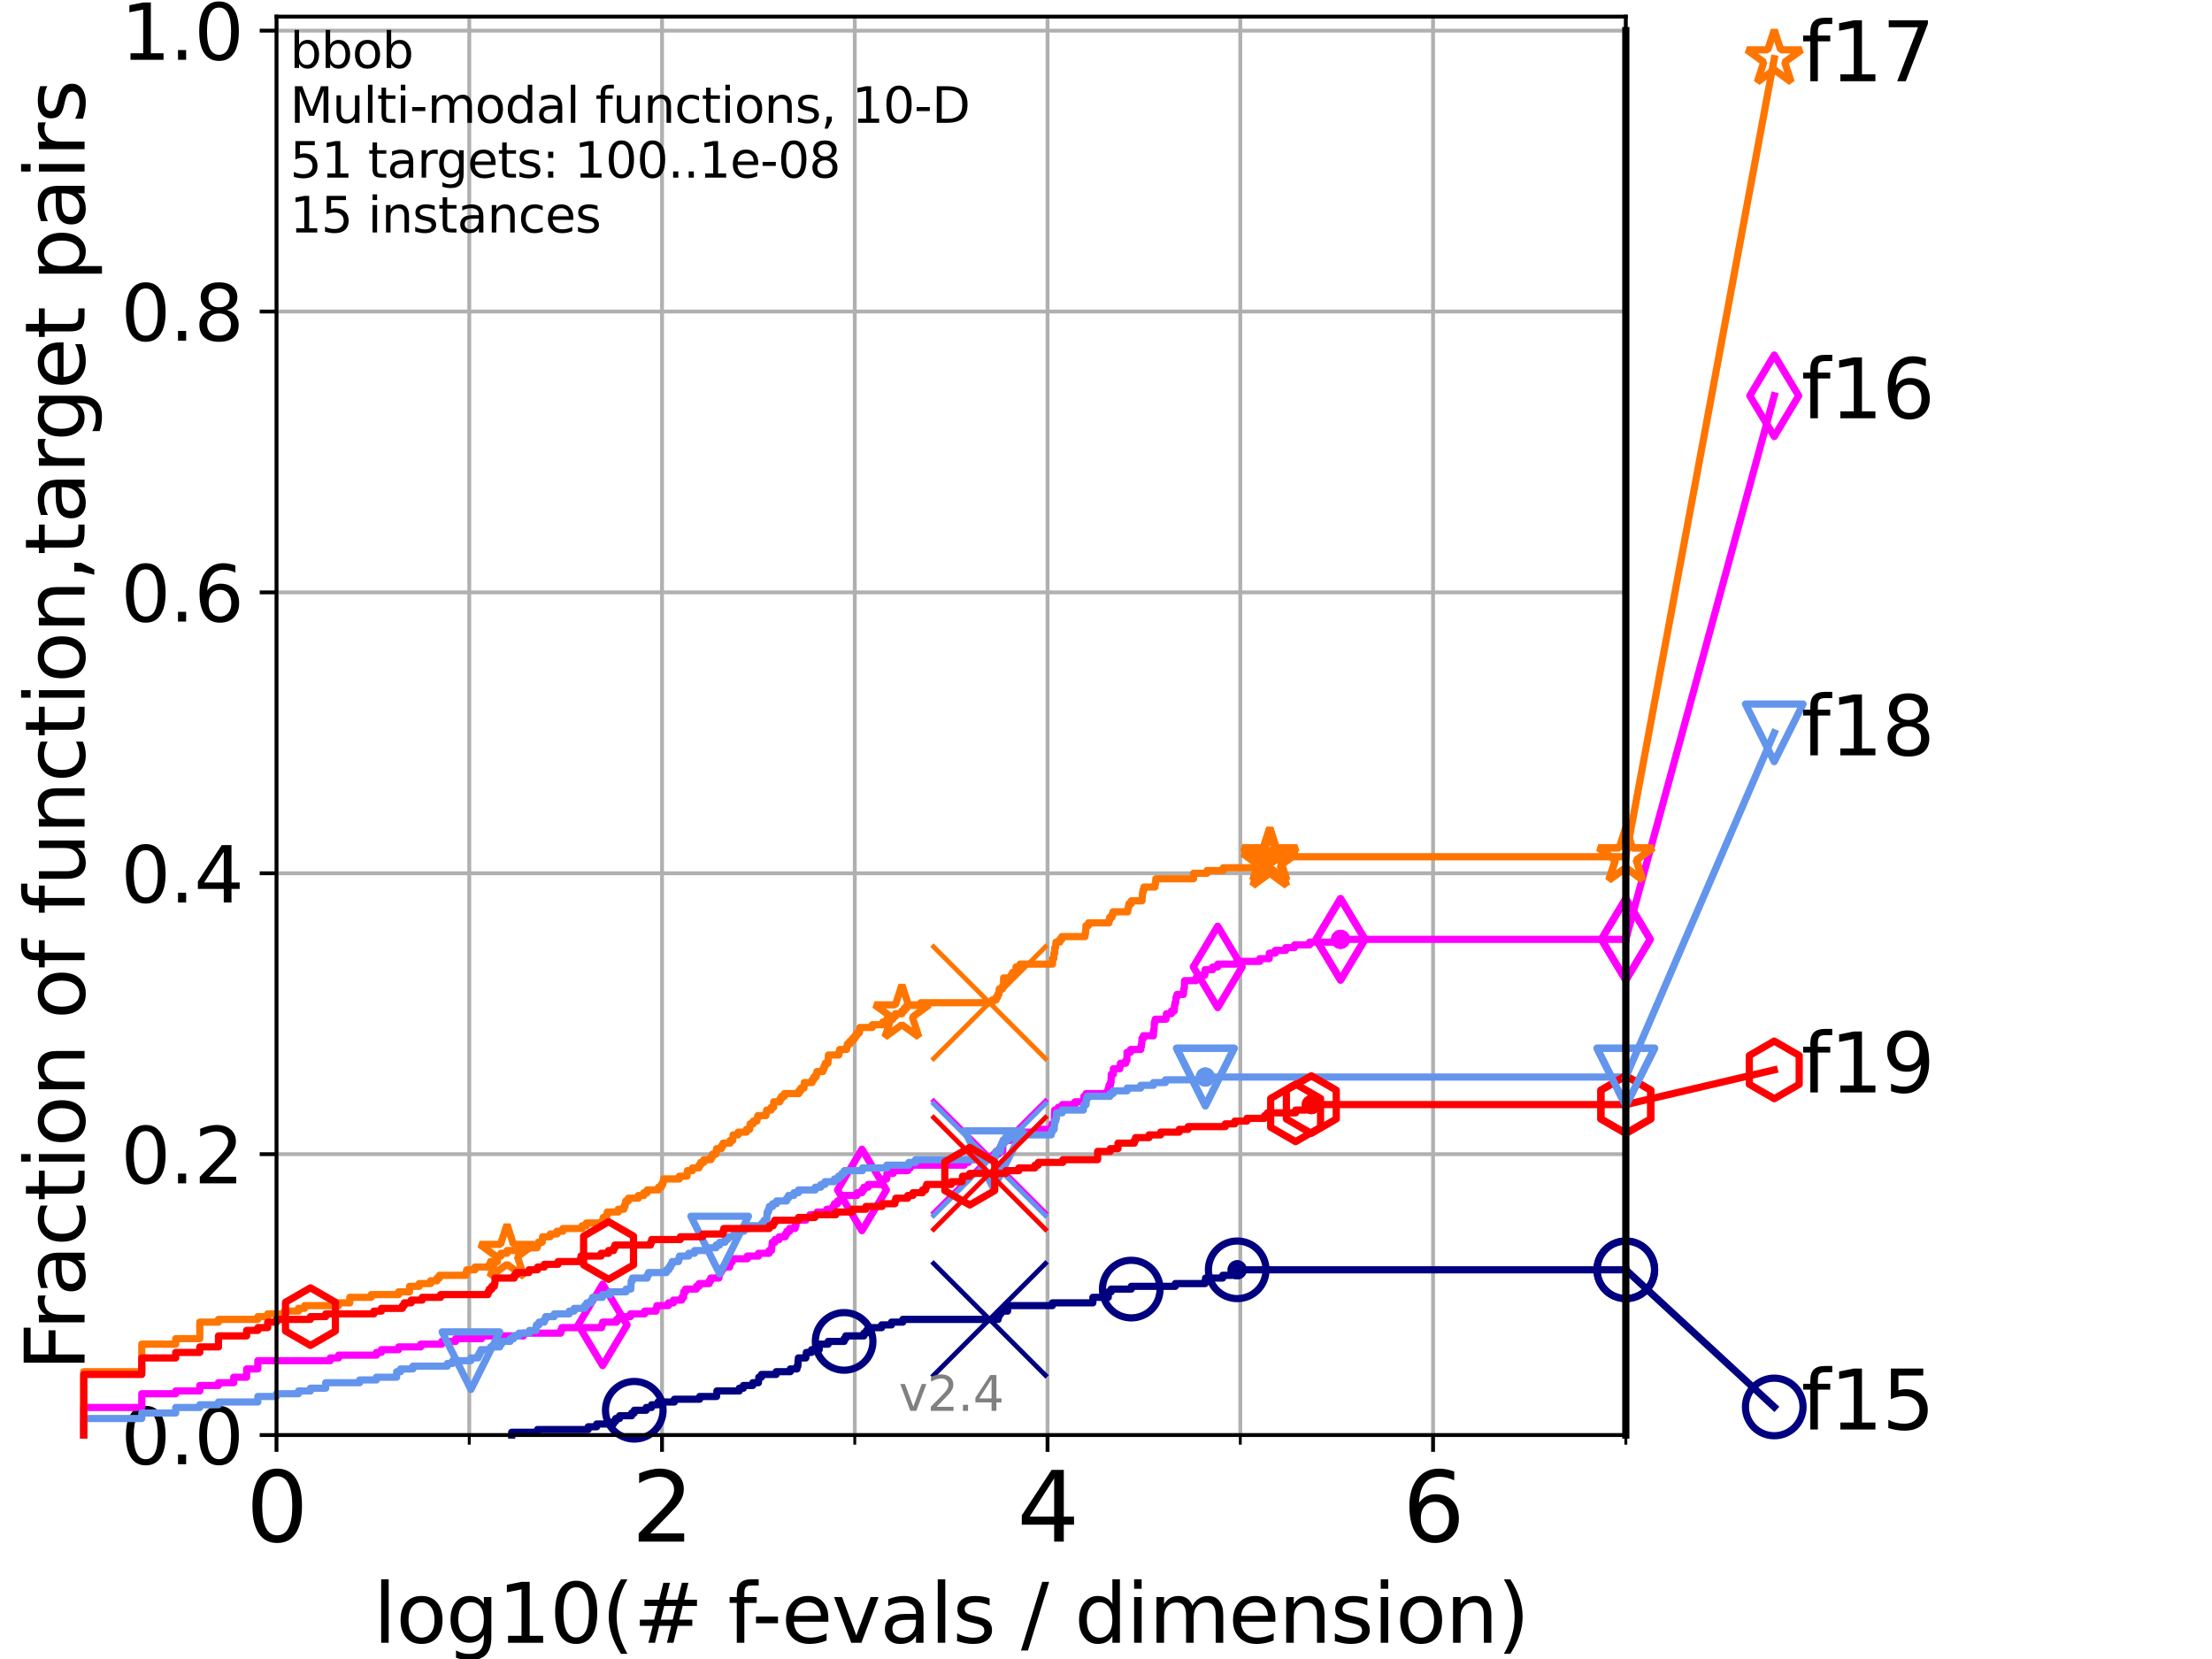 <?xml version="1.0" encoding="utf-8" standalone="no"?>
<!DOCTYPE svg PUBLIC "-//W3C//DTD SVG 1.1//EN"
  "http://www.w3.org/Graphics/SVG/1.1/DTD/svg11.dtd">
<svg height="345.6pt" version="1.1" viewBox="0 0 460.8 345.6" width="460.8pt" xmlns="http://www.w3.org/2000/svg" xmlns:xlink="http://www.w3.org/1999/xlink">
 <defs>
  <style type="text/css">*{stroke-linecap:butt;stroke-linejoin:round;}</style>
 </defs>
 <g id="figure_1">
  <g id="patch_1">
   <path d="M 0 345.6 
L 460.8 345.6 
L 460.8 0 
L 0 0 
z
" style="fill:#ffffff;"/>
  </g>
  <g id="axes_1">
   <g id="patch_2">
    <path d="M 57.6 298.944 
L 338.688 298.944 
L 338.688 3.456 
L 57.6 3.456 
z
" style="fill:#ffffff;"/>
   </g>
   <g id="matplotlib.axis_1">
    <g id="xtick_1">
     <g id="line2d_1">
      <path clip-path="url(#pfca5a8412e)" d="M 57.6 298.944 
L 57.6 3.456 
" style="fill:none;stroke:#b0b0b0;stroke-linecap:square;stroke-width:0.8;"/>
     </g>
     <g id="line2d_2">
      <defs>
       <path d="M 0 0 
L 0 3.5 
" id="m92dc0353f1" style="stroke:#000000;stroke-width:0.8;"/>
      </defs>
      <g>
       <use style="stroke:#000000;stroke-width:0.8;" x="57.6" xlink:href="#m92dc0353f1" y="298.944"/>
      </g>
     </g>
     <g id="text_1">
      <!-- 0 -->
      <g transform="translate(51.237 321.141)scale(0.2 -0.2)">
       <defs>
        <path d="M 2034 4250 
Q 1547 4250 1301 3770 
Q 1056 3291 1056 2328 
Q 1056 1369 1301 889 
Q 1547 409 2034 409 
Q 2525 409 2770 889 
Q 3016 1369 3016 2328 
Q 3016 3291 2770 3770 
Q 2525 4250 2034 4250 
z
M 2034 4750 
Q 2819 4750 3233 4129 
Q 3647 3509 3647 2328 
Q 3647 1150 3233 529 
Q 2819 -91 2034 -91 
Q 1250 -91 836 529 
Q 422 1150 422 2328 
Q 422 3509 836 4129 
Q 1250 4750 2034 4750 
z
" id="DejaVuSans-30" transform="scale(0.016)"/>
       </defs>
       <use xlink:href="#DejaVuSans-30"/>
      </g>
     </g>
    </g>
    <g id="xtick_2">
     <g id="line2d_3">
      <path clip-path="url(#pfca5a8412e)" d="M 137.911 298.944 
L 137.911 3.456 
" style="fill:none;stroke:#b0b0b0;stroke-linecap:square;stroke-width:0.8;"/>
     </g>
     <g id="line2d_4">
      <g>
       <use style="stroke:#000000;stroke-width:0.8;" x="137.911" xlink:href="#m92dc0353f1" y="298.944"/>
      </g>
     </g>
     <g id="text_2">
      <!-- 2 -->
      <g transform="translate(131.548 321.141)scale(0.2 -0.2)">
       <defs>
        <path d="M 1228 531 
L 3431 531 
L 3431 0 
L 469 0 
L 469 531 
Q 828 903 1448 1529 
Q 2069 2156 2228 2338 
Q 2531 2678 2651 2914 
Q 2772 3150 2772 3378 
Q 2772 3750 2511 3984 
Q 2250 4219 1831 4219 
Q 1534 4219 1204 4116 
Q 875 4013 500 3803 
L 500 4441 
Q 881 4594 1212 4672 
Q 1544 4750 1819 4750 
Q 2544 4750 2975 4387 
Q 3406 4025 3406 3419 
Q 3406 3131 3298 2873 
Q 3191 2616 2906 2266 
Q 2828 2175 2409 1742 
Q 1991 1309 1228 531 
z
" id="DejaVuSans-32" transform="scale(0.016)"/>
       </defs>
       <use xlink:href="#DejaVuSans-32"/>
      </g>
     </g>
    </g>
    <g id="xtick_3">
     <g id="line2d_5">
      <path clip-path="url(#pfca5a8412e)" d="M 218.222 298.944 
L 218.222 3.456 
" style="fill:none;stroke:#b0b0b0;stroke-linecap:square;stroke-width:0.8;"/>
     </g>
     <g id="line2d_6">
      <g>
       <use style="stroke:#000000;stroke-width:0.8;" x="218.222" xlink:href="#m92dc0353f1" y="298.944"/>
      </g>
     </g>
     <g id="text_3">
      <!-- 4 -->
      <g transform="translate(211.859 321.141)scale(0.2 -0.2)">
       <defs>
        <path d="M 2419 4116 
L 825 1625 
L 2419 1625 
L 2419 4116 
z
M 2253 4666 
L 3047 4666 
L 3047 1625 
L 3713 1625 
L 3713 1100 
L 3047 1100 
L 3047 0 
L 2419 0 
L 2419 1100 
L 313 1100 
L 313 1709 
L 2253 4666 
z
" id="DejaVuSans-34" transform="scale(0.016)"/>
       </defs>
       <use xlink:href="#DejaVuSans-34"/>
      </g>
     </g>
    </g>
    <g id="xtick_4">
     <g id="line2d_7">
      <path clip-path="url(#pfca5a8412e)" d="M 298.533 298.944 
L 298.533 3.456 
" style="fill:none;stroke:#b0b0b0;stroke-linecap:square;stroke-width:0.8;"/>
     </g>
     <g id="line2d_8">
      <g>
       <use style="stroke:#000000;stroke-width:0.8;" x="298.533" xlink:href="#m92dc0353f1" y="298.944"/>
      </g>
     </g>
     <g id="text_4">
      <!-- 6 -->
      <g transform="translate(292.17 321.141)scale(0.2 -0.2)">
       <defs>
        <path d="M 2113 2584 
Q 1688 2584 1439 2293 
Q 1191 2003 1191 1497 
Q 1191 994 1439 701 
Q 1688 409 2113 409 
Q 2538 409 2786 701 
Q 3034 994 3034 1497 
Q 3034 2003 2786 2293 
Q 2538 2584 2113 2584 
z
M 3366 4563 
L 3366 3988 
Q 3128 4100 2886 4159 
Q 2644 4219 2406 4219 
Q 1781 4219 1451 3797 
Q 1122 3375 1075 2522 
Q 1259 2794 1537 2939 
Q 1816 3084 2150 3084 
Q 2853 3084 3261 2657 
Q 3669 2231 3669 1497 
Q 3669 778 3244 343 
Q 2819 -91 2113 -91 
Q 1303 -91 875 529 
Q 447 1150 447 2328 
Q 447 3434 972 4092 
Q 1497 4750 2381 4750 
Q 2619 4750 2861 4703 
Q 3103 4656 3366 4563 
z
" id="DejaVuSans-36" transform="scale(0.016)"/>
       </defs>
       <use xlink:href="#DejaVuSans-36"/>
      </g>
     </g>
    </g>
    <g id="xtick_5">
     <g id="line2d_9">
      <path clip-path="url(#pfca5a8412e)" d="M 97.755 298.944 
L 97.755 3.456 
" style="fill:none;stroke:#b0b0b0;stroke-linecap:square;stroke-width:0.8;"/>
     </g>
     <g id="line2d_10">
      <defs>
       <path d="M 0 0 
L 0 2 
" id="m71335dbd80" style="stroke:#000000;stroke-width:0.6;"/>
      </defs>
      <g>
       <use style="stroke:#000000;stroke-width:0.6;" x="97.755" xlink:href="#m71335dbd80" y="298.944"/>
      </g>
     </g>
    </g>
    <g id="xtick_6">
     <g id="line2d_11">
      <path clip-path="url(#pfca5a8412e)" d="M 178.066 298.944 
L 178.066 3.456 
" style="fill:none;stroke:#b0b0b0;stroke-linecap:square;stroke-width:0.8;"/>
     </g>
     <g id="line2d_12">
      <g>
       <use style="stroke:#000000;stroke-width:0.6;" x="178.066" xlink:href="#m71335dbd80" y="298.944"/>
      </g>
     </g>
    </g>
    <g id="xtick_7">
     <g id="line2d_13">
      <path clip-path="url(#pfca5a8412e)" d="M 258.377 298.944 
L 258.377 3.456 
" style="fill:none;stroke:#b0b0b0;stroke-linecap:square;stroke-width:0.8;"/>
     </g>
     <g id="line2d_14">
      <g>
       <use style="stroke:#000000;stroke-width:0.6;" x="258.377" xlink:href="#m71335dbd80" y="298.944"/>
      </g>
     </g>
    </g>
    <g id="xtick_8">
     <g id="line2d_15">
      <path clip-path="url(#pfca5a8412e)" d="M 338.688 298.944 
L 338.688 3.456 
" style="fill:none;stroke:#b0b0b0;stroke-linecap:square;stroke-width:0.8;"/>
     </g>
     <g id="line2d_16">
      <g>
       <use style="stroke:#000000;stroke-width:0.6;" x="338.688" xlink:href="#m71335dbd80" y="298.944"/>
      </g>
     </g>
    </g>
    <g id="text_5">
     <!-- log10(# f-evals / dimension) -->
     <g transform="translate(77.764 342.218)scale(0.17 -0.17)">
      <defs>
       <path d="M 603 4863 
L 1178 4863 
L 1178 0 
L 603 0 
L 603 4863 
z
" id="DejaVuSans-6c" transform="scale(0.016)"/>
       <path d="M 1959 3097 
Q 1497 3097 1228 2736 
Q 959 2375 959 1747 
Q 959 1119 1226 758 
Q 1494 397 1959 397 
Q 2419 397 2687 759 
Q 2956 1122 2956 1747 
Q 2956 2369 2687 2733 
Q 2419 3097 1959 3097 
z
M 1959 3584 
Q 2709 3584 3137 3096 
Q 3566 2609 3566 1747 
Q 3566 888 3137 398 
Q 2709 -91 1959 -91 
Q 1206 -91 779 398 
Q 353 888 353 1747 
Q 353 2609 779 3096 
Q 1206 3584 1959 3584 
z
" id="DejaVuSans-6f" transform="scale(0.016)"/>
       <path d="M 2906 1791 
Q 2906 2416 2648 2759 
Q 2391 3103 1925 3103 
Q 1463 3103 1205 2759 
Q 947 2416 947 1791 
Q 947 1169 1205 825 
Q 1463 481 1925 481 
Q 2391 481 2648 825 
Q 2906 1169 2906 1791 
z
M 3481 434 
Q 3481 -459 3084 -895 
Q 2688 -1331 1869 -1331 
Q 1566 -1331 1297 -1286 
Q 1028 -1241 775 -1147 
L 775 -588 
Q 1028 -725 1275 -790 
Q 1522 -856 1778 -856 
Q 2344 -856 2625 -561 
Q 2906 -266 2906 331 
L 2906 616 
Q 2728 306 2450 153 
Q 2172 0 1784 0 
Q 1141 0 747 490 
Q 353 981 353 1791 
Q 353 2603 747 3093 
Q 1141 3584 1784 3584 
Q 2172 3584 2450 3431 
Q 2728 3278 2906 2969 
L 2906 3500 
L 3481 3500 
L 3481 434 
z
" id="DejaVuSans-67" transform="scale(0.016)"/>
       <path d="M 794 531 
L 1825 531 
L 1825 4091 
L 703 3866 
L 703 4441 
L 1819 4666 
L 2450 4666 
L 2450 531 
L 3481 531 
L 3481 0 
L 794 0 
L 794 531 
z
" id="DejaVuSans-31" transform="scale(0.016)"/>
       <path d="M 1984 4856 
Q 1566 4138 1362 3434 
Q 1159 2731 1159 2009 
Q 1159 1288 1364 580 
Q 1569 -128 1984 -844 
L 1484 -844 
Q 1016 -109 783 600 
Q 550 1309 550 2009 
Q 550 2706 781 3412 
Q 1013 4119 1484 4856 
L 1984 4856 
z
" id="DejaVuSans-28" transform="scale(0.016)"/>
       <path d="M 3272 2816 
L 2363 2816 
L 2100 1772 
L 3016 1772 
L 3272 2816 
z
M 2803 4594 
L 2478 3297 
L 3391 3297 
L 3719 4594 
L 4219 4594 
L 3897 3297 
L 4872 3297 
L 4872 2816 
L 3775 2816 
L 3519 1772 
L 4513 1772 
L 4513 1294 
L 3397 1294 
L 3072 0 
L 2572 0 
L 2894 1294 
L 1978 1294 
L 1656 0 
L 1153 0 
L 1478 1294 
L 494 1294 
L 494 1772 
L 1594 1772 
L 1856 2816 
L 850 2816 
L 850 3297 
L 1978 3297 
L 2297 4594 
L 2803 4594 
z
" id="DejaVuSans-23" transform="scale(0.016)"/>
       <path id="DejaVuSans-20" transform="scale(0.016)"/>
       <path d="M 2375 4863 
L 2375 4384 
L 1825 4384 
Q 1516 4384 1395 4259 
Q 1275 4134 1275 3809 
L 1275 3500 
L 2222 3500 
L 2222 3053 
L 1275 3053 
L 1275 0 
L 697 0 
L 697 3053 
L 147 3053 
L 147 3500 
L 697 3500 
L 697 3744 
Q 697 4328 969 4595 
Q 1241 4863 1831 4863 
L 2375 4863 
z
" id="DejaVuSans-66" transform="scale(0.016)"/>
       <path d="M 313 2009 
L 1997 2009 
L 1997 1497 
L 313 1497 
L 313 2009 
z
" id="DejaVuSans-2d" transform="scale(0.016)"/>
       <path d="M 3597 1894 
L 3597 1613 
L 953 1613 
Q 991 1019 1311 708 
Q 1631 397 2203 397 
Q 2534 397 2845 478 
Q 3156 559 3463 722 
L 3463 178 
Q 3153 47 2828 -22 
Q 2503 -91 2169 -91 
Q 1331 -91 842 396 
Q 353 884 353 1716 
Q 353 2575 817 3079 
Q 1281 3584 2069 3584 
Q 2775 3584 3186 3129 
Q 3597 2675 3597 1894 
z
M 3022 2063 
Q 3016 2534 2758 2815 
Q 2500 3097 2075 3097 
Q 1594 3097 1305 2825 
Q 1016 2553 972 2059 
L 3022 2063 
z
" id="DejaVuSans-65" transform="scale(0.016)"/>
       <path d="M 191 3500 
L 800 3500 
L 1894 563 
L 2988 3500 
L 3597 3500 
L 2284 0 
L 1503 0 
L 191 3500 
z
" id="DejaVuSans-76" transform="scale(0.016)"/>
       <path d="M 2194 1759 
Q 1497 1759 1228 1600 
Q 959 1441 959 1056 
Q 959 750 1161 570 
Q 1363 391 1709 391 
Q 2188 391 2477 730 
Q 2766 1069 2766 1631 
L 2766 1759 
L 2194 1759 
z
M 3341 1997 
L 3341 0 
L 2766 0 
L 2766 531 
Q 2569 213 2275 61 
Q 1981 -91 1556 -91 
Q 1019 -91 701 211 
Q 384 513 384 1019 
Q 384 1609 779 1909 
Q 1175 2209 1959 2209 
L 2766 2209 
L 2766 2266 
Q 2766 2663 2505 2880 
Q 2244 3097 1772 3097 
Q 1472 3097 1187 3025 
Q 903 2953 641 2809 
L 641 3341 
Q 956 3463 1253 3523 
Q 1550 3584 1831 3584 
Q 2591 3584 2966 3190 
Q 3341 2797 3341 1997 
z
" id="DejaVuSans-61" transform="scale(0.016)"/>
       <path d="M 2834 3397 
L 2834 2853 
Q 2591 2978 2328 3040 
Q 2066 3103 1784 3103 
Q 1356 3103 1142 2972 
Q 928 2841 928 2578 
Q 928 2378 1081 2264 
Q 1234 2150 1697 2047 
L 1894 2003 
Q 2506 1872 2764 1633 
Q 3022 1394 3022 966 
Q 3022 478 2636 193 
Q 2250 -91 1575 -91 
Q 1294 -91 989 -36 
Q 684 19 347 128 
L 347 722 
Q 666 556 975 473 
Q 1284 391 1588 391 
Q 1994 391 2212 530 
Q 2431 669 2431 922 
Q 2431 1156 2273 1281 
Q 2116 1406 1581 1522 
L 1381 1569 
Q 847 1681 609 1914 
Q 372 2147 372 2553 
Q 372 3047 722 3315 
Q 1072 3584 1716 3584 
Q 2034 3584 2315 3537 
Q 2597 3491 2834 3397 
z
" id="DejaVuSans-73" transform="scale(0.016)"/>
       <path d="M 1625 4666 
L 2156 4666 
L 531 -594 
L 0 -594 
L 1625 4666 
z
" id="DejaVuSans-2f" transform="scale(0.016)"/>
       <path d="M 2906 2969 
L 2906 4863 
L 3481 4863 
L 3481 0 
L 2906 0 
L 2906 525 
Q 2725 213 2448 61 
Q 2172 -91 1784 -91 
Q 1150 -91 751 415 
Q 353 922 353 1747 
Q 353 2572 751 3078 
Q 1150 3584 1784 3584 
Q 2172 3584 2448 3432 
Q 2725 3281 2906 2969 
z
M 947 1747 
Q 947 1113 1208 752 
Q 1469 391 1925 391 
Q 2381 391 2643 752 
Q 2906 1113 2906 1747 
Q 2906 2381 2643 2742 
Q 2381 3103 1925 3103 
Q 1469 3103 1208 2742 
Q 947 2381 947 1747 
z
" id="DejaVuSans-64" transform="scale(0.016)"/>
       <path d="M 603 3500 
L 1178 3500 
L 1178 0 
L 603 0 
L 603 3500 
z
M 603 4863 
L 1178 4863 
L 1178 4134 
L 603 4134 
L 603 4863 
z
" id="DejaVuSans-69" transform="scale(0.016)"/>
       <path d="M 3328 2828 
Q 3544 3216 3844 3400 
Q 4144 3584 4550 3584 
Q 5097 3584 5394 3201 
Q 5691 2819 5691 2113 
L 5691 0 
L 5113 0 
L 5113 2094 
Q 5113 2597 4934 2840 
Q 4756 3084 4391 3084 
Q 3944 3084 3684 2787 
Q 3425 2491 3425 1978 
L 3425 0 
L 2847 0 
L 2847 2094 
Q 2847 2600 2669 2842 
Q 2491 3084 2119 3084 
Q 1678 3084 1418 2786 
Q 1159 2488 1159 1978 
L 1159 0 
L 581 0 
L 581 3500 
L 1159 3500 
L 1159 2956 
Q 1356 3278 1631 3431 
Q 1906 3584 2284 3584 
Q 2666 3584 2933 3390 
Q 3200 3197 3328 2828 
z
" id="DejaVuSans-6d" transform="scale(0.016)"/>
       <path d="M 3513 2113 
L 3513 0 
L 2938 0 
L 2938 2094 
Q 2938 2591 2744 2837 
Q 2550 3084 2163 3084 
Q 1697 3084 1428 2787 
Q 1159 2491 1159 1978 
L 1159 0 
L 581 0 
L 581 3500 
L 1159 3500 
L 1159 2956 
Q 1366 3272 1645 3428 
Q 1925 3584 2291 3584 
Q 2894 3584 3203 3211 
Q 3513 2838 3513 2113 
z
" id="DejaVuSans-6e" transform="scale(0.016)"/>
       <path d="M 513 4856 
L 1013 4856 
Q 1481 4119 1714 3412 
Q 1947 2706 1947 2009 
Q 1947 1309 1714 600 
Q 1481 -109 1013 -844 
L 513 -844 
Q 928 -128 1133 580 
Q 1338 1288 1338 2009 
Q 1338 2731 1133 3434 
Q 928 4138 513 4856 
z
" id="DejaVuSans-29" transform="scale(0.016)"/>
      </defs>
      <use xlink:href="#DejaVuSans-6c"/>
      <use x="27.783" xlink:href="#DejaVuSans-6f"/>
      <use x="88.965" xlink:href="#DejaVuSans-67"/>
      <use x="152.441" xlink:href="#DejaVuSans-31"/>
      <use x="216.064" xlink:href="#DejaVuSans-30"/>
      <use x="279.688" xlink:href="#DejaVuSans-28"/>
      <use x="318.701" xlink:href="#DejaVuSans-23"/>
      <use x="402.49" xlink:href="#DejaVuSans-20"/>
      <use x="434.277" xlink:href="#DejaVuSans-66"/>
      <use x="463.982" xlink:href="#DejaVuSans-2d"/>
      <use x="500.066" xlink:href="#DejaVuSans-65"/>
      <use x="561.59" xlink:href="#DejaVuSans-76"/>
      <use x="620.77" xlink:href="#DejaVuSans-61"/>
      <use x="682.049" xlink:href="#DejaVuSans-6c"/>
      <use x="709.832" xlink:href="#DejaVuSans-73"/>
      <use x="761.932" xlink:href="#DejaVuSans-20"/>
      <use x="793.719" xlink:href="#DejaVuSans-2f"/>
      <use x="827.41" xlink:href="#DejaVuSans-20"/>
      <use x="859.197" xlink:href="#DejaVuSans-64"/>
      <use x="922.674" xlink:href="#DejaVuSans-69"/>
      <use x="950.457" xlink:href="#DejaVuSans-6d"/>
      <use x="1047.869" xlink:href="#DejaVuSans-65"/>
      <use x="1109.393" xlink:href="#DejaVuSans-6e"/>
      <use x="1172.771" xlink:href="#DejaVuSans-73"/>
      <use x="1224.871" xlink:href="#DejaVuSans-69"/>
      <use x="1252.654" xlink:href="#DejaVuSans-6f"/>
      <use x="1313.836" xlink:href="#DejaVuSans-6e"/>
      <use x="1377.215" xlink:href="#DejaVuSans-29"/>
     </g>
    </g>
   </g>
   <g id="matplotlib.axis_2">
    <g id="ytick_1">
     <g id="line2d_17">
      <path clip-path="url(#pfca5a8412e)" d="M 57.6 298.944 
L 338.688 298.944 
" style="fill:none;stroke:#b0b0b0;stroke-linecap:square;stroke-width:0.8;"/>
     </g>
     <g id="line2d_18">
      <defs>
       <path d="M 0 0 
L -3.5 0 
" id="m349d53b677" style="stroke:#000000;stroke-width:0.8;"/>
      </defs>
      <g>
       <use style="stroke:#000000;stroke-width:0.8;" x="57.6" xlink:href="#m349d53b677" y="298.944"/>
      </g>
     </g>
     <g id="text_6">
      <!-- 0.0 -->
      <g transform="translate(25.155 305.023)scale(0.16 -0.16)">
       <defs>
        <path d="M 684 794 
L 1344 794 
L 1344 0 
L 684 0 
L 684 794 
z
" id="DejaVuSans-2e" transform="scale(0.016)"/>
       </defs>
       <use xlink:href="#DejaVuSans-30"/>
       <use x="63.623" xlink:href="#DejaVuSans-2e"/>
       <use x="95.41" xlink:href="#DejaVuSans-30"/>
      </g>
     </g>
    </g>
    <g id="ytick_2">
     <g id="line2d_19">
      <path clip-path="url(#pfca5a8412e)" d="M 57.6 240.432 
L 338.688 240.432 
" style="fill:none;stroke:#b0b0b0;stroke-linecap:square;stroke-width:0.8;"/>
     </g>
     <g id="line2d_20">
      <g>
       <use style="stroke:#000000;stroke-width:0.8;" x="57.6" xlink:href="#m349d53b677" y="240.432"/>
      </g>
     </g>
     <g id="text_7">
      <!-- 0.2 -->
      <g transform="translate(25.155 246.51)scale(0.16 -0.16)">
       <use xlink:href="#DejaVuSans-30"/>
       <use x="63.623" xlink:href="#DejaVuSans-2e"/>
       <use x="95.41" xlink:href="#DejaVuSans-32"/>
      </g>
     </g>
    </g>
    <g id="ytick_3">
     <g id="line2d_21">
      <path clip-path="url(#pfca5a8412e)" d="M 57.6 181.919 
L 338.688 181.919 
" style="fill:none;stroke:#b0b0b0;stroke-linecap:square;stroke-width:0.8;"/>
     </g>
     <g id="line2d_22">
      <g>
       <use style="stroke:#000000;stroke-width:0.8;" x="57.6" xlink:href="#m349d53b677" y="181.919"/>
      </g>
     </g>
     <g id="text_8">
      <!-- 0.4 -->
      <g transform="translate(25.155 187.998)scale(0.16 -0.16)">
       <use xlink:href="#DejaVuSans-30"/>
       <use x="63.623" xlink:href="#DejaVuSans-2e"/>
       <use x="95.41" xlink:href="#DejaVuSans-34"/>
      </g>
     </g>
    </g>
    <g id="ytick_4">
     <g id="line2d_23">
      <path clip-path="url(#pfca5a8412e)" d="M 57.6 123.407 
L 338.688 123.407 
" style="fill:none;stroke:#b0b0b0;stroke-linecap:square;stroke-width:0.8;"/>
     </g>
     <g id="line2d_24">
      <g>
       <use style="stroke:#000000;stroke-width:0.8;" x="57.6" xlink:href="#m349d53b677" y="123.407"/>
      </g>
     </g>
     <g id="text_9">
      <!-- 0.6 -->
      <g transform="translate(25.155 129.485)scale(0.16 -0.16)">
       <use xlink:href="#DejaVuSans-30"/>
       <use x="63.623" xlink:href="#DejaVuSans-2e"/>
       <use x="95.41" xlink:href="#DejaVuSans-36"/>
      </g>
     </g>
    </g>
    <g id="ytick_5">
     <g id="line2d_25">
      <path clip-path="url(#pfca5a8412e)" d="M 57.6 64.894 
L 338.688 64.894 
" style="fill:none;stroke:#b0b0b0;stroke-linecap:square;stroke-width:0.8;"/>
     </g>
     <g id="line2d_26">
      <g>
       <use style="stroke:#000000;stroke-width:0.8;" x="57.6" xlink:href="#m349d53b677" y="64.894"/>
      </g>
     </g>
     <g id="text_10">
      <!-- 0.8 -->
      <g transform="translate(25.155 70.973)scale(0.16 -0.16)">
       <defs>
        <path d="M 2034 2216 
Q 1584 2216 1326 1975 
Q 1069 1734 1069 1313 
Q 1069 891 1326 650 
Q 1584 409 2034 409 
Q 2484 409 2743 651 
Q 3003 894 3003 1313 
Q 3003 1734 2745 1975 
Q 2488 2216 2034 2216 
z
M 1403 2484 
Q 997 2584 770 2862 
Q 544 3141 544 3541 
Q 544 4100 942 4425 
Q 1341 4750 2034 4750 
Q 2731 4750 3128 4425 
Q 3525 4100 3525 3541 
Q 3525 3141 3298 2862 
Q 3072 2584 2669 2484 
Q 3125 2378 3379 2068 
Q 3634 1759 3634 1313 
Q 3634 634 3220 271 
Q 2806 -91 2034 -91 
Q 1263 -91 848 271 
Q 434 634 434 1313 
Q 434 1759 690 2068 
Q 947 2378 1403 2484 
z
M 1172 3481 
Q 1172 3119 1398 2916 
Q 1625 2713 2034 2713 
Q 2441 2713 2670 2916 
Q 2900 3119 2900 3481 
Q 2900 3844 2670 4047 
Q 2441 4250 2034 4250 
Q 1625 4250 1398 4047 
Q 1172 3844 1172 3481 
z
" id="DejaVuSans-38" transform="scale(0.016)"/>
       </defs>
       <use xlink:href="#DejaVuSans-30"/>
       <use x="63.623" xlink:href="#DejaVuSans-2e"/>
       <use x="95.41" xlink:href="#DejaVuSans-38"/>
      </g>
     </g>
    </g>
    <g id="ytick_6">
     <g id="line2d_27">
      <path clip-path="url(#pfca5a8412e)" d="M 57.6 6.382 
L 338.688 6.382 
" style="fill:none;stroke:#b0b0b0;stroke-linecap:square;stroke-width:0.8;"/>
     </g>
     <g id="line2d_28">
      <g>
       <use style="stroke:#000000;stroke-width:0.8;" x="57.6" xlink:href="#m349d53b677" y="6.382"/>
      </g>
     </g>
     <g id="text_11">
      <!-- 1.0 -->
      <g transform="translate(25.155 12.46)scale(0.16 -0.16)">
       <use xlink:href="#DejaVuSans-31"/>
       <use x="63.623" xlink:href="#DejaVuSans-2e"/>
       <use x="95.41" xlink:href="#DejaVuSans-30"/>
      </g>
     </g>
    </g>
    <g id="text_12">
     <!-- Fraction of function,target pairs -->
     <g transform="translate(17.62 285.585)rotate(-90)scale(0.17 -0.17)">
      <defs>
       <path d="M 628 4666 
L 3309 4666 
L 3309 4134 
L 1259 4134 
L 1259 2759 
L 3109 2759 
L 3109 2228 
L 1259 2228 
L 1259 0 
L 628 0 
L 628 4666 
z
" id="DejaVuSans-46" transform="scale(0.016)"/>
       <path d="M 2631 2963 
Q 2534 3019 2420 3045 
Q 2306 3072 2169 3072 
Q 1681 3072 1420 2755 
Q 1159 2438 1159 1844 
L 1159 0 
L 581 0 
L 581 3500 
L 1159 3500 
L 1159 2956 
Q 1341 3275 1631 3429 
Q 1922 3584 2338 3584 
Q 2397 3584 2469 3576 
Q 2541 3569 2628 3553 
L 2631 2963 
z
" id="DejaVuSans-72" transform="scale(0.016)"/>
       <path d="M 3122 3366 
L 3122 2828 
Q 2878 2963 2633 3030 
Q 2388 3097 2138 3097 
Q 1578 3097 1268 2742 
Q 959 2388 959 1747 
Q 959 1106 1268 751 
Q 1578 397 2138 397 
Q 2388 397 2633 464 
Q 2878 531 3122 666 
L 3122 134 
Q 2881 22 2623 -34 
Q 2366 -91 2075 -91 
Q 1284 -91 818 406 
Q 353 903 353 1747 
Q 353 2603 823 3093 
Q 1294 3584 2113 3584 
Q 2378 3584 2631 3529 
Q 2884 3475 3122 3366 
z
" id="DejaVuSans-63" transform="scale(0.016)"/>
       <path d="M 1172 4494 
L 1172 3500 
L 2356 3500 
L 2356 3053 
L 1172 3053 
L 1172 1153 
Q 1172 725 1289 603 
Q 1406 481 1766 481 
L 2356 481 
L 2356 0 
L 1766 0 
Q 1100 0 847 248 
Q 594 497 594 1153 
L 594 3053 
L 172 3053 
L 172 3500 
L 594 3500 
L 594 4494 
L 1172 4494 
z
" id="DejaVuSans-74" transform="scale(0.016)"/>
       <path d="M 544 1381 
L 544 3500 
L 1119 3500 
L 1119 1403 
Q 1119 906 1312 657 
Q 1506 409 1894 409 
Q 2359 409 2629 706 
Q 2900 1003 2900 1516 
L 2900 3500 
L 3475 3500 
L 3475 0 
L 2900 0 
L 2900 538 
Q 2691 219 2414 64 
Q 2138 -91 1772 -91 
Q 1169 -91 856 284 
Q 544 659 544 1381 
z
M 1991 3584 
L 1991 3584 
z
" id="DejaVuSans-75" transform="scale(0.016)"/>
       <path d="M 750 794 
L 1409 794 
L 1409 256 
L 897 -744 
L 494 -744 
L 750 256 
L 750 794 
z
" id="DejaVuSans-2c" transform="scale(0.016)"/>
       <path d="M 1159 525 
L 1159 -1331 
L 581 -1331 
L 581 3500 
L 1159 3500 
L 1159 2969 
Q 1341 3281 1617 3432 
Q 1894 3584 2278 3584 
Q 2916 3584 3314 3078 
Q 3713 2572 3713 1747 
Q 3713 922 3314 415 
Q 2916 -91 2278 -91 
Q 1894 -91 1617 61 
Q 1341 213 1159 525 
z
M 3116 1747 
Q 3116 2381 2855 2742 
Q 2594 3103 2138 3103 
Q 1681 3103 1420 2742 
Q 1159 2381 1159 1747 
Q 1159 1113 1420 752 
Q 1681 391 2138 391 
Q 2594 391 2855 752 
Q 3116 1113 3116 1747 
z
" id="DejaVuSans-70" transform="scale(0.016)"/>
      </defs>
      <use xlink:href="#DejaVuSans-46"/>
      <use x="50.27" xlink:href="#DejaVuSans-72"/>
      <use x="91.383" xlink:href="#DejaVuSans-61"/>
      <use x="152.662" xlink:href="#DejaVuSans-63"/>
      <use x="207.643" xlink:href="#DejaVuSans-74"/>
      <use x="246.852" xlink:href="#DejaVuSans-69"/>
      <use x="274.635" xlink:href="#DejaVuSans-6f"/>
      <use x="335.816" xlink:href="#DejaVuSans-6e"/>
      <use x="399.195" xlink:href="#DejaVuSans-20"/>
      <use x="430.982" xlink:href="#DejaVuSans-6f"/>
      <use x="492.164" xlink:href="#DejaVuSans-66"/>
      <use x="527.369" xlink:href="#DejaVuSans-20"/>
      <use x="559.156" xlink:href="#DejaVuSans-66"/>
      <use x="594.361" xlink:href="#DejaVuSans-75"/>
      <use x="657.74" xlink:href="#DejaVuSans-6e"/>
      <use x="721.119" xlink:href="#DejaVuSans-63"/>
      <use x="776.1" xlink:href="#DejaVuSans-74"/>
      <use x="815.309" xlink:href="#DejaVuSans-69"/>
      <use x="843.092" xlink:href="#DejaVuSans-6f"/>
      <use x="904.273" xlink:href="#DejaVuSans-6e"/>
      <use x="967.652" xlink:href="#DejaVuSans-2c"/>
      <use x="999.439" xlink:href="#DejaVuSans-74"/>
      <use x="1038.648" xlink:href="#DejaVuSans-61"/>
      <use x="1099.928" xlink:href="#DejaVuSans-72"/>
      <use x="1139.291" xlink:href="#DejaVuSans-67"/>
      <use x="1202.768" xlink:href="#DejaVuSans-65"/>
      <use x="1264.291" xlink:href="#DejaVuSans-74"/>
      <use x="1303.5" xlink:href="#DejaVuSans-20"/>
      <use x="1335.287" xlink:href="#DejaVuSans-70"/>
      <use x="1398.764" xlink:href="#DejaVuSans-61"/>
      <use x="1460.043" xlink:href="#DejaVuSans-69"/>
      <use x="1487.826" xlink:href="#DejaVuSans-72"/>
      <use x="1528.939" xlink:href="#DejaVuSans-73"/>
     </g>
    </g>
   </g>
   <g id="line2d_29">
    <defs>
     <path d="M 0 1.5 
C 0.398 1.5 0.779 1.342 1.061 1.061 
C 1.342 0.779 1.5 0.398 1.5 0 
C 1.5 -0.398 1.342 -0.779 1.061 -1.061 
C 0.779 -1.342 0.398 -1.5 0 -1.5 
C -0.398 -1.5 -0.779 -1.342 -1.061 -1.061 
C -1.342 -0.779 -1.5 -0.398 -1.5 0 
C -1.5 0.398 -1.342 0.779 -1.061 1.061 
C -0.779 1.342 -0.398 1.5 0 1.5 
z
" id="me9a5765782" style="stroke:#000080;"/>
    </defs>
    <g>
     <use style="fill:#000080;stroke:#000080;" x="257.734" xlink:href="#me9a5765782" y="264.525"/>
     <use style="fill:#000080;stroke:#000080;" x="257.734" xlink:href="#me9a5765782" y="264.525"/>
    </g>
   </g>
   <g id="line2d_30">
    <path d="M 106.594 298.944 
L 106.594 298.37 
L 111.975 298.37 
L 111.975 297.797 
L 122.531 297.797 
L 122.531 297.223 
L 124.293 297.223 
L 124.293 296.649 
L 127.799 296.649 
L 127.799 296.076 
L 128.26 296.076 
L 128.26 295.502 
L 129.06 295.502 
L 129.06 294.928 
L 131.591 294.928 
L 131.591 294.355 
L 132.133 294.355 
L 132.133 293.781 
L 134.619 293.781 
L 134.619 293.207 
L 135.741 293.207 
L 135.741 292.634 
L 137.071 292.634 
L 137.071 292.06 
L 140.484 292.06 
L 140.484 291.487 
L 145.755 291.487 
L 145.755 290.913 
L 149.278 290.913 
L 149.278 290.339 
L 149.341 290.339 
L 149.341 289.766 
L 154.008 289.766 
L 154.008 289.192 
L 154.854 289.192 
L 154.854 288.618 
L 156.812 288.618 
L 156.812 288.045 
L 157.998 288.045 
L 157.998 287.471 
L 158.07 287.471 
L 158.07 286.897 
L 158.615 286.897 
L 158.615 286.324 
L 161.686 286.324 
L 161.686 285.75 
L 164.634 285.75 
L 164.634 285.176 
L 166.027 285.176 
L 166.027 284.603 
L 166.214 284.603 
L 166.214 284.029 
L 166.241 284.029 
L 166.241 283.455 
L 166.313 283.455 
L 166.313 282.882 
L 167.867 282.882 
L 167.867 282.308 
L 167.973 282.308 
L 167.973 281.734 
L 169.062 281.734 
L 169.062 281.161 
L 170.661 281.161 
L 170.661 280.587 
L 170.687 280.587 
L 170.687 280.013 
L 172.525 280.013 
L 172.525 279.44 
L 175.849 279.44 
L 175.849 278.866 
L 176.188 278.866 
L 176.188 278.293 
L 179.965 278.293 
L 179.965 277.719 
L 180.499 277.719 
L 180.499 277.145 
L 181.343 277.145 
L 181.343 276.572 
L 183.677 276.572 
L 183.677 275.998 
L 185.715 275.998 
L 185.715 275.424 
L 188.068 275.424 
L 188.068 274.851 
L 207.937 274.851 
L 207.937 274.277 
L 208.111 274.277 
L 208.111 273.703 
L 208.504 273.703 
L 208.504 273.13 
L 209.904 273.13 
L 209.904 271.982 
L 219.238 271.982 
L 219.238 271.409 
L 227.665 271.409 
L 227.665 270.261 
L 230.871 270.261 
L 230.871 269.114 
L 231.473 269.114 
L 231.473 268.54 
L 235.663 268.54 
L 235.663 267.967 
L 244.84 267.967 
L 244.84 267.393 
L 251.039 267.393 
L 251.039 266.82 
L 251.134 266.82 
L 251.134 266.246 
L 254.705 266.246 
L 254.705 265.672 
L 256.805 265.672 
L 256.805 265.099 
L 257.734 265.099 
L 257.734 264.525 
L 338.688 264.525 
" style="fill:none;stroke:#000080;stroke-linecap:square;stroke-width:1.5;"/>
   </g>
   <g id="line2d_31">
    <defs>
     <path d="M 0 6 
C 1.591 6 3.117 5.368 4.243 4.243 
C 5.368 3.117 6 1.591 6 0 
C 6 -1.591 5.368 -3.117 4.243 -4.243 
C 3.117 -5.368 1.591 -6 0 -6 
C -1.591 -6 -3.117 -5.368 -4.243 -4.243 
C -5.368 -3.117 -6 -1.591 -6 0 
C -6 1.591 -5.368 3.117 -4.243 4.243 
C -3.117 5.368 -1.591 6 0 6 
z
" id="m0a1c8bb76b" style="stroke:#000080;stroke-width:1.5;"/>
    </defs>
    <g>
     <use style="fill-opacity:0;stroke:#000080;stroke-width:1.5;" x="132.133" xlink:href="#m0a1c8bb76b" y="293.781"/>
     <use style="fill-opacity:0;stroke:#000080;stroke-width:1.5;" x="175.849" xlink:href="#m0a1c8bb76b" y="279.44"/>
     <use style="fill-opacity:0;stroke:#000080;stroke-width:1.5;" x="235.663" xlink:href="#m0a1c8bb76b" y="268.54"/>
     <use style="fill-opacity:0;stroke:#000080;stroke-width:1.5;" x="257.734" xlink:href="#m0a1c8bb76b" y="264.525"/>
     <use style="fill-opacity:0;stroke:#000080;stroke-width:1.5;" x="338.688" xlink:href="#m0a1c8bb76b" y="264.525"/>
    </g>
   </g>
   <g id="line2d_32">
    <path style="fill:none;stroke:#000080;stroke-linecap:square;stroke-width:1.5;"/>
    <g/>
   </g>
   <g id="line2d_33">
    <path clip-path="url(#pfca5a8412e)" d="M 206.134 274.851 
" style="fill:none;stroke:#000080;stroke-linecap:square;stroke-width:1.5;"/>
    <defs>
     <path d="M -12 12 
L 12 -12 
M -12 -12 
L 12 12 
" id="mc981ce1b1a" style="stroke:#000080;"/>
    </defs>
    <g clip-path="url(#pfca5a8412e)">
     <use style="fill:#000080;stroke:#000080;" x="206.134" xlink:href="#mc981ce1b1a" y="274.851"/>
    </g>
   </g>
   <g id="line2d_34">
    <defs>
     <path d="M 0 1.5 
C 0.398 1.5 0.779 1.342 1.061 1.061 
C 1.342 0.779 1.5 0.398 1.5 0 
C 1.5 -0.398 1.342 -0.779 1.061 -1.061 
C 0.779 -1.342 0.398 -1.5 0 -1.5 
C -0.398 -1.5 -0.779 -1.342 -1.061 -1.061 
C -1.342 -0.779 -1.5 -0.398 -1.5 0 
C -1.5 0.398 -1.342 0.779 -1.061 1.061 
C -0.779 1.342 -0.398 1.5 0 1.5 
z
" id="mae1c12ff0a" style="stroke:#ff00ff;"/>
    </defs>
    <g>
     <use style="fill:#ff00ff;stroke:#ff00ff;" x="279.26" xlink:href="#mae1c12ff0a" y="195.687"/>
     <use style="fill:#ff00ff;stroke:#ff00ff;" x="279.26" xlink:href="#mae1c12ff0a" y="195.687"/>
    </g>
   </g>
   <g id="line2d_35">
    <path d="M 17.445 298.944 
L 17.445 293.207 
L 29.533 293.207 
L 29.533 290.339 
L 36.604 290.339 
L 36.604 289.766 
L 41.621 289.766 
L 41.621 288.618 
L 45.512 288.618 
L 45.512 288.045 
L 48.692 288.045 
L 48.692 286.897 
L 51.38 286.897 
L 51.38 285.176 
L 53.709 285.176 
L 53.709 283.455 
L 68.793 283.455 
L 68.793 282.882 
L 70.539 282.882 
L 70.539 282.308 
L 78.421 282.308 
L 78.421 281.734 
L 79.447 281.734 
L 79.447 281.161 
L 83.037 281.161 
L 83.037 280.587 
L 87.644 280.587 
L 87.644 280.013 
L 92.027 280.013 
L 92.027 279.44 
L 94.921 279.44 
L 94.921 278.866 
L 100.344 278.866 
L 100.344 278.293 
L 109.04 278.293 
L 109.04 277.719 
L 116.798 277.719 
L 116.798 277.145 
L 117.03 277.145 
L 117.03 276.572 
L 125.328 276.572 
L 125.328 275.998 
L 125.542 275.998 
L 125.542 275.424 
L 128.441 275.424 
L 128.441 274.851 
L 128.973 274.851 
L 128.973 274.277 
L 131.338 274.277 
L 131.338 273.703 
L 134.301 273.703 
L 134.301 273.13 
L 136.683 273.13 
L 136.683 272.556 
L 136.85 272.556 
L 136.85 271.982 
L 139.237 271.982 
L 139.237 271.409 
L 140.287 271.409 
L 140.287 270.835 
L 142.024 270.835 
L 142.024 270.261 
L 142.406 270.261 
L 142.419 269.114 
L 142.805 269.114 
L 142.805 268.54 
L 145.075 268.54 
L 145.075 267.967 
L 145.632 267.967 
L 145.632 267.393 
L 147.74 267.393 
L 147.74 266.82 
L 148.064 266.82 
L 148.064 266.246 
L 149.753 266.246 
L 149.753 265.672 
L 149.876 265.672 
L 149.876 265.099 
L 150.215 265.099 
L 150.215 264.525 
L 150.573 264.525 
L 150.573 263.951 
L 151.991 263.951 
L 151.991 263.378 
L 152.184 263.378 
L 152.184 262.804 
L 152.595 262.804 
L 152.595 262.23 
L 155.673 262.23 
L 155.673 261.657 
L 158.009 261.657 
L 158.009 261.083 
L 160.201 261.083 
L 160.201 260.509 
L 160.718 260.509 
L 160.826 259.362 
L 160.873 259.362 
L 160.873 258.788 
L 161.434 258.788 
L 161.434 258.215 
L 162.325 258.215 
L 162.325 257.641 
L 163.594 257.641 
L 163.594 257.067 
L 163.915 257.067 
L 163.915 256.494 
L 164.486 256.494 
L 164.486 255.92 
L 165.637 255.92 
L 165.637 255.346 
L 165.828 255.346 
L 165.852 254.199 
L 167.864 254.199 
L 167.864 253.626 
L 168.743 253.626 
L 168.743 253.052 
L 170.237 253.052 
L 170.237 252.478 
L 172.245 252.478 
L 172.245 251.905 
L 173.522 251.905 
L 173.522 251.331 
L 173.825 251.331 
L 173.825 250.757 
L 174.475 250.757 
L 174.475 250.184 
L 175.154 250.184 
L 175.154 249.61 
L 175.535 249.61 
L 175.535 249.036 
L 178.533 249.036 
L 178.533 248.463 
L 179.563 248.463 
L 179.563 247.889 
L 179.982 247.889 
L 179.982 247.315 
L 180.858 247.315 
L 180.858 246.742 
L 183.616 246.742 
L 183.616 246.168 
L 183.985 246.168 
L 183.985 245.594 
L 184.72 245.594 
L 184.771 244.447 
L 186.073 244.447 
L 186.073 243.873 
L 189.122 243.873 
L 189.122 243.3 
L 189.66 243.3 
L 189.66 242.726 
L 200.892 242.726 
L 200.892 242.152 
L 201.741 242.152 
L 201.741 241.579 
L 202.787 241.579 
L 202.787 241.005 
L 207.079 241.005 
L 207.079 240.432 
L 207.976 240.432 
L 207.976 239.858 
L 208.86 239.858 
L 208.967 237.563 
L 210.45 237.563 
L 210.45 236.99 
L 210.93 236.99 
L 210.93 236.416 
L 211.862 236.416 
L 211.862 235.842 
L 216.163 235.842 
L 216.163 235.269 
L 218.964 235.269 
L 218.964 234.695 
L 219.167 234.695 
L 219.167 234.121 
L 219.638 234.121 
L 219.696 231.253 
L 220.433 231.253 
L 220.433 230.679 
L 221.32 230.679 
L 221.32 230.106 
L 223.948 230.106 
L 223.948 229.532 
L 225.793 229.532 
L 225.793 228.385 
L 226.25 228.385 
L 226.25 227.811 
L 230.685 227.811 
L 230.685 227.238 
L 230.89 227.238 
L 230.89 226.664 
L 231.032 226.664 
L 231.032 226.09 
L 231.306 226.09 
L 231.306 225.517 
L 231.451 225.517 
L 231.493 223.796 
L 231.927 223.796 
L 231.927 222.648 
L 233.271 222.648 
L 233.271 222.075 
L 233.407 222.075 
L 233.407 221.501 
L 234.502 221.501 
L 234.502 220.927 
L 234.76 220.927 
L 234.782 219.206 
L 235.507 219.206 
L 235.507 218.633 
L 237.632 218.633 
L 237.632 218.059 
L 237.77 218.059 
L 237.866 216.912 
L 237.886 216.912 
L 237.886 216.338 
L 238.178 216.338 
L 238.178 215.765 
L 240.285 215.765 
L 240.285 214.617 
L 240.403 214.617 
L 240.486 212.896 
L 240.645 212.896 
L 240.645 212.323 
L 242.903 212.323 
L 242.999 211.175 
L 244.015 211.175 
L 244.015 210.602 
L 244.619 210.602 
L 244.666 209.454 
L 244.777 209.454 
L 244.777 208.881 
L 244.902 208.881 
L 244.988 207.733 
L 245.189 207.733 
L 245.189 207.16 
L 246.524 207.16 
L 246.582 206.012 
L 246.695 206.012 
L 246.772 204.291 
L 249.142 204.291 
L 249.142 203.718 
L 249.807 203.718 
L 249.807 203.144 
L 250.981 203.144 
L 251.045 201.997 
L 252.635 201.997 
L 252.635 201.423 
L 253.672 201.423 
L 253.672 200.85 
L 257.637 200.85 
L 257.637 200.276 
L 262.432 200.276 
L 262.432 199.702 
L 264.391 199.702 
L 264.419 198.555 
L 265.673 198.555 
L 265.673 197.981 
L 267.829 197.981 
L 267.829 197.408 
L 269.678 197.408 
L 269.678 196.834 
L 272.818 196.834 
L 272.818 196.26 
L 279.26 196.26 
L 279.26 195.687 
L 338.688 195.687 
L 338.688 195.687 
" style="fill:none;stroke:#ff00ff;stroke-linecap:square;stroke-width:1.5;"/>
   </g>
   <g id="line2d_36">
    <defs>
     <path d="M 0 8.485 
L 5.091 0 
L 0 -8.485 
L -5.091 0 
z
" id="m24bef56877" style="stroke:#ff00ff;stroke-linejoin:miter;stroke-width:1.5;"/>
    </defs>
    <g>
     <use style="fill-opacity:0;stroke:#ff00ff;stroke-linejoin:miter;stroke-width:1.5;" x="125.542" xlink:href="#m24bef56877" y="275.998"/>
     <use style="fill-opacity:0;stroke:#ff00ff;stroke-linejoin:miter;stroke-width:1.5;" x="179.563" xlink:href="#m24bef56877" y="247.889"/>
     <use style="fill-opacity:0;stroke:#ff00ff;stroke-linejoin:miter;stroke-width:1.5;" x="253.672" xlink:href="#m24bef56877" y="201.423"/>
     <use style="fill-opacity:0;stroke:#ff00ff;stroke-linejoin:miter;stroke-width:1.5;" x="279.26" xlink:href="#m24bef56877" y="195.687"/>
     <use style="fill-opacity:0;stroke:#ff00ff;stroke-linejoin:miter;stroke-width:1.5;" x="279.26" xlink:href="#m24bef56877" y="195.687"/>
     <use style="fill-opacity:0;stroke:#ff00ff;stroke-linejoin:miter;stroke-width:1.5;" x="338.688" xlink:href="#m24bef56877" y="195.687"/>
    </g>
   </g>
   <g id="line2d_37">
    <path style="fill:none;stroke:#ff00ff;stroke-linecap:square;stroke-width:1.5;"/>
    <g/>
   </g>
   <g id="line2d_38">
    <path clip-path="url(#pfca5a8412e)" d="M 206.134 241.005 
" style="fill:none;stroke:#ff00ff;stroke-linecap:square;stroke-width:1.5;"/>
    <defs>
     <path d="M -12 12 
L 12 -12 
M -12 -12 
L 12 12 
" id="md066f39ec7" style="stroke:#ff00ff;"/>
    </defs>
    <g clip-path="url(#pfca5a8412e)">
     <use style="fill:#ff00ff;stroke:#ff00ff;" x="206.134" xlink:href="#md066f39ec7" y="241.005"/>
    </g>
   </g>
   <g id="line2d_39">
    <defs>
     <path d="M 0 1.5 
C 0.398 1.5 0.779 1.342 1.061 1.061 
C 1.342 0.779 1.5 0.398 1.5 0 
C 1.5 -0.398 1.342 -0.779 1.061 -1.061 
C 0.779 -1.342 0.398 -1.5 0 -1.5 
C -0.398 -1.5 -0.779 -1.342 -1.061 -1.061 
C -1.342 -0.779 -1.5 -0.398 -1.5 0 
C -1.5 0.398 -1.342 0.779 -1.061 1.061 
C -0.779 1.342 -0.398 1.5 0 1.5 
z
" id="m4f1baa411a" style="stroke:#ff7500;"/>
    </defs>
    <g>
     <use style="fill:#ff7500;stroke:#ff7500;" x="264.517" xlink:href="#m4f1baa411a" y="178.477"/>
     <use style="fill:#ff7500;stroke:#ff7500;" x="264.517" xlink:href="#m4f1baa411a" y="178.477"/>
    </g>
   </g>
   <g id="line2d_40">
    <path d="M 17.445 298.944 
L 17.445 285.75 
L 29.533 285.75 
L 29.533 280.013 
L 36.604 280.013 
L 36.604 278.866 
L 41.621 278.866 
L 41.621 275.424 
L 45.512 275.424 
L 45.512 274.851 
L 53.709 274.851 
L 53.709 274.277 
L 55.763 274.277 
L 55.763 273.703 
L 59.262 273.703 
L 59.262 273.13 
L 62.175 273.13 
L 62.175 272.556 
L 63.468 272.556 
L 63.468 271.982 
L 70.539 271.982 
L 70.539 271.409 
L 72.868 271.409 
L 72.868 270.261 
L 77.331 270.261 
L 77.331 269.688 
L 83.037 269.688 
L 83.037 269.114 
L 85.315 269.114 
L 85.315 267.967 
L 87.33 267.967 
L 87.33 267.393 
L 89.698 267.393 
L 89.698 266.82 
L 91.03 266.82 
L 91.03 266.246 
L 91.535 266.246 
L 91.535 265.672 
L 97.044 265.672 
L 97.044 265.099 
L 97.224 265.099 
L 97.224 264.525 
L 98.935 264.525 
L 98.935 263.951 
L 101.924 263.951 
L 101.924 263.378 
L 102.196 263.378 
L 102.196 262.804 
L 103.623 262.804 
L 103.623 261.657 
L 104.355 261.657 
L 104.355 261.083 
L 105.622 261.083 
L 105.622 260.509 
L 108.294 260.509 
L 108.294 259.936 
L 111.897 259.936 
L 111.897 259.362 
L 112.128 259.362 
L 112.128 258.788 
L 112.95 258.788 
L 113.023 257.641 
L 114.619 257.641 
L 114.619 257.067 
L 116.02 257.067 
L 116.02 256.494 
L 117.26 256.494 
L 117.26 255.92 
L 121.265 255.92 
L 121.265 255.346 
L 122.148 255.346 
L 122.148 254.773 
L 125.506 254.773 
L 125.506 254.199 
L 125.648 254.199 
L 125.648 253.626 
L 126.338 253.626 
L 126.338 253.052 
L 126.507 253.052 
L 126.507 252.478 
L 128.798 252.478 
L 128.798 251.905 
L 129.964 251.905 
L 129.964 251.331 
L 130.209 251.331 
L 130.209 250.757 
L 130.345 250.757 
L 130.345 250.184 
L 130.901 250.184 
L 130.901 249.61 
L 132.987 249.61 
L 132.987 249.036 
L 134.128 249.036 
L 134.128 248.463 
L 134.829 248.463 
L 134.829 247.889 
L 137.163 247.889 
L 137.163 247.315 
L 137.771 247.315 
L 137.771 246.742 
L 138.084 246.742 
L 138.084 246.168 
L 138.239 246.168 
L 138.239 245.594 
L 141.521 245.594 
L 141.521 245.021 
L 143.119 245.021 
L 143.196 243.873 
L 144.258 243.873 
L 144.258 243.3 
L 145.599 243.3 
L 145.599 242.726 
L 145.954 242.726 
L 145.954 242.152 
L 146.623 242.152 
L 146.623 241.579 
L 148.093 241.579 
L 148.093 241.005 
L 148.402 241.005 
L 148.402 240.432 
L 149.141 240.432 
L 149.141 239.858 
L 149.269 239.858 
L 149.269 239.284 
L 150.293 239.284 
L 150.293 238.711 
L 150.632 238.711 
L 150.632 238.137 
L 152.099 238.137 
L 152.099 237.563 
L 152.647 237.563 
L 152.707 236.416 
L 153.764 236.416 
L 153.764 235.842 
L 155.489 235.842 
L 155.489 235.269 
L 156.175 235.269 
L 156.267 234.121 
L 156.9 234.121 
L 156.9 233.548 
L 157.67 233.548 
L 157.67 232.974 
L 157.865 232.974 
L 157.865 232.4 
L 159.553 232.4 
L 159.553 231.827 
L 159.703 231.827 
L 159.703 231.253 
L 160.637 231.253 
L 160.637 230.679 
L 161.16 230.679 
L 161.174 229.532 
L 162.458 229.532 
L 162.458 228.958 
L 162.775 228.958 
L 162.775 228.385 
L 163.401 228.385 
L 163.401 227.811 
L 166.416 227.811 
L 166.416 227.238 
L 166.823 227.238 
L 166.823 226.664 
L 167.491 226.664 
L 167.545 225.517 
L 169.184 225.517 
L 169.184 224.943 
L 169.523 224.943 
L 169.523 224.369 
L 169.992 224.369 
L 169.992 223.796 
L 170.177 223.796 
L 170.177 223.222 
L 171.417 223.222 
L 171.417 222.648 
L 171.678 222.648 
L 171.678 222.075 
L 171.921 222.075 
L 171.921 221.501 
L 172.475 221.501 
L 172.58 219.78 
L 174.735 219.78 
L 174.735 219.206 
L 174.913 219.206 
L 174.913 218.633 
L 176.362 218.633 
L 176.362 218.059 
L 176.519 218.059 
L 176.519 217.485 
L 177.026 217.485 
L 177.026 216.912 
L 177.578 216.912 
L 177.578 216.338 
L 178.082 216.338 
L 178.082 215.765 
L 178.473 215.765 
L 178.473 215.191 
L 179.036 215.191 
L 179.133 214.044 
L 181.715 214.044 
L 181.715 213.47 
L 183.914 213.47 
L 183.914 212.896 
L 184.727 212.896 
L 184.727 212.323 
L 185.985 212.323 
L 185.985 211.749 
L 186.531 211.749 
L 186.531 211.175 
L 187.884 211.175 
L 187.884 210.602 
L 188.375 210.602 
L 188.375 210.028 
L 188.885 210.028 
L 188.885 209.454 
L 191.833 209.454 
L 191.833 208.881 
L 206.678 208.881 
L 206.678 208.307 
L 207.528 208.307 
L 207.528 207.733 
L 207.836 207.733 
L 207.836 207.16 
L 208.076 207.16 
L 208.15 206.012 
L 208.826 206.012 
L 208.826 205.439 
L 209.065 205.439 
L 209.065 203.718 
L 210.615 203.718 
L 210.615 203.144 
L 210.922 203.144 
L 210.922 202.571 
L 211.648 202.571 
L 211.648 201.423 
L 212.498 201.423 
L 212.498 200.85 
L 219.259 200.85 
L 219.259 199.702 
L 219.525 199.702 
L 219.546 198.555 
L 219.736 198.555 
L 219.736 197.408 
L 219.885 197.408 
L 219.984 196.26 
L 220.78 196.26 
L 220.78 195.687 
L 221.196 195.687 
L 221.196 195.113 
L 226.01 195.113 
L 226.01 194.539 
L 226.122 194.539 
L 226.228 192.818 
L 226.753 192.818 
L 226.753 192.245 
L 231.016 192.245 
L 231.016 191.671 
L 231.18 191.671 
L 231.18 191.097 
L 231.636 191.097 
L 231.636 190.524 
L 231.86 190.524 
L 231.86 189.95 
L 234.927 189.95 
L 234.927 189.377 
L 235.041 189.377 
L 235.041 188.803 
L 235.194 188.803 
L 235.194 188.229 
L 235.673 188.229 
L 235.673 187.656 
L 237.905 187.656 
L 238.008 185.935 
L 238.126 185.935 
L 238.126 185.361 
L 238.301 185.361 
L 238.301 184.787 
L 240.591 184.787 
L 240.591 184.214 
L 240.71 184.214 
L 240.784 183.066 
L 248.636 183.066 
L 248.636 181.919 
L 251.446 181.919 
L 251.446 181.345 
L 254.827 181.345 
L 254.827 180.772 
L 261.874 180.772 
L 261.874 180.198 
L 263.893 180.198 
L 263.893 179.624 
L 264.517 179.624 
L 264.517 178.477 
L 338.688 178.477 
L 338.688 178.477 
" style="fill:none;stroke:#ff7500;stroke-linecap:square;stroke-width:1.5;"/>
   </g>
   <g id="line2d_41">
    <defs>
     <path d="M 0 -6 
L -1.347 -1.854 
L -5.706 -1.854 
L -2.18 0.708 
L -3.527 4.854 
L -0 2.292 
L 3.527 4.854 
L 2.18 0.708 
L 5.706 -1.854 
L 1.347 -1.854 
z
" id="m1cc80f88b3" style="stroke:#ff7500;stroke-linejoin:bevel;stroke-width:1.5;"/>
    </defs>
    <g>
     <use style="fill-opacity:0;stroke:#ff7500;stroke-linejoin:bevel;stroke-width:1.5;" x="105.622" xlink:href="#m1cc80f88b3" y="261.083"/>
     <use style="fill-opacity:0;stroke:#ff7500;stroke-linejoin:bevel;stroke-width:1.5;" x="187.884" xlink:href="#m1cc80f88b3" y="211.175"/>
     <use style="fill-opacity:0;stroke:#ff7500;stroke-linejoin:bevel;stroke-width:1.5;" x="264.517" xlink:href="#m1cc80f88b3" y="179.624"/>
     <use style="fill-opacity:0;stroke:#ff7500;stroke-linejoin:bevel;stroke-width:1.5;" x="264.517" xlink:href="#m1cc80f88b3" y="178.477"/>
     <use style="fill-opacity:0;stroke:#ff7500;stroke-linejoin:bevel;stroke-width:1.5;" x="264.517" xlink:href="#m1cc80f88b3" y="178.477"/>
     <use style="fill-opacity:0;stroke:#ff7500;stroke-linejoin:bevel;stroke-width:1.5;" x="338.688" xlink:href="#m1cc80f88b3" y="178.477"/>
    </g>
   </g>
   <g id="line2d_42">
    <path style="fill:none;stroke:#ff7500;stroke-linecap:square;stroke-width:1.5;"/>
    <g/>
   </g>
   <g id="line2d_43">
    <path clip-path="url(#pfca5a8412e)" d="M 206.134 208.881 
" style="fill:none;stroke:#ff7500;stroke-linecap:square;stroke-width:1.5;"/>
    <defs>
     <path d="M -12 12 
L 12 -12 
M -12 -12 
L 12 12 
" id="mcbba70272b" style="stroke:#ff7500;"/>
    </defs>
    <g clip-path="url(#pfca5a8412e)">
     <use style="fill:#ff7500;stroke:#ff7500;" x="206.134" xlink:href="#mcbba70272b" y="208.881"/>
    </g>
   </g>
   <g id="line2d_44">
    <defs>
     <path d="M 0 1.5 
C 0.398 1.5 0.779 1.342 1.061 1.061 
C 1.342 0.779 1.5 0.398 1.5 0 
C 1.5 -0.398 1.342 -0.779 1.061 -1.061 
C 0.779 -1.342 0.398 -1.5 0 -1.5 
C -0.398 -1.5 -0.779 -1.342 -1.061 -1.061 
C -1.342 -0.779 -1.5 -0.398 -1.5 0 
C -1.5 0.398 -1.342 0.779 -1.061 1.061 
C -0.779 1.342 -0.398 1.5 0 1.5 
z
" id="m427667af4b" style="stroke:#6495ed;"/>
    </defs>
    <g>
     <use style="fill:#6495ed;stroke:#6495ed;" x="251.1" xlink:href="#m427667af4b" y="224.369"/>
     <use style="fill:#6495ed;stroke:#6495ed;" x="251.1" xlink:href="#m427667af4b" y="224.369"/>
    </g>
   </g>
   <g id="line2d_45">
    <path d="M 17.445 298.944 
L 17.445 295.502 
L 29.533 295.502 
L 29.533 294.355 
L 36.604 294.355 
L 36.604 293.207 
L 41.621 293.207 
L 41.621 292.634 
L 45.512 292.634 
L 45.512 292.06 
L 53.709 292.06 
L 53.709 290.913 
L 57.6 290.913 
L 57.6 290.339 
L 62.175 290.339 
L 62.175 289.766 
L 64.671 289.766 
L 64.671 289.192 
L 67.851 289.192 
L 67.851 288.045 
L 74.922 288.045 
L 74.922 287.471 
L 78.421 287.471 
L 78.421 286.897 
L 82.627 286.897 
L 82.627 285.75 
L 83.438 285.75 
L 83.438 285.176 
L 86.013 285.176 
L 86.013 284.603 
L 93.197 284.603 
L 93.197 284.029 
L 94.295 284.029 
L 94.295 283.455 
L 98.101 283.455 
L 98.101 282.882 
L 99.575 282.882 
L 99.575 282.308 
L 99.887 282.308 
L 99.887 281.734 
L 100.193 281.734 
L 100.193 281.161 
L 102.196 281.161 
L 102.196 280.587 
L 104.115 280.587 
L 104.115 280.013 
L 104.474 280.013 
L 104.474 279.44 
L 106.276 279.44 
L 106.276 278.866 
L 107.009 278.866 
L 107.009 278.293 
L 108.103 278.293 
L 108.103 277.719 
L 110.274 277.719 
L 110.274 277.145 
L 111.663 277.145 
L 111.742 275.998 
L 112.281 275.998 
L 112.281 275.424 
L 113.383 275.424 
L 113.383 274.851 
L 113.665 274.851 
L 113.665 274.277 
L 115.46 274.277 
L 115.46 273.703 
L 118.577 273.703 
L 118.577 273.13 
L 119.603 273.13 
L 119.603 272.556 
L 121.8 272.556 
L 121.8 271.982 
L 122.234 271.982 
L 122.234 271.409 
L 123.152 271.409 
L 123.152 270.835 
L 123.434 270.835 
L 123.434 270.261 
L 125.506 270.261 
L 125.506 269.688 
L 127.035 269.688 
L 127.035 269.114 
L 130.425 269.114 
L 130.425 268.54 
L 131.414 268.54 
L 131.49 266.82 
L 131.74 266.82 
L 131.74 266.246 
L 134.808 266.246 
L 134.808 265.672 
L 135.097 265.672 
L 135.097 265.099 
L 138.828 265.099 
L 138.828 264.525 
L 139.35 264.525 
L 139.35 263.951 
L 139.715 263.951 
L 139.715 263.378 
L 140.027 263.378 
L 140.027 262.804 
L 141.35 262.804 
L 141.35 262.23 
L 141.564 262.23 
L 141.564 261.657 
L 143.464 261.657 
L 143.464 261.083 
L 144.689 261.083 
L 144.689 260.509 
L 147.041 260.509 
L 147.041 259.936 
L 149.178 259.936 
L 149.178 259.362 
L 149.92 259.362 
L 149.92 258.788 
L 151.031 258.788 
L 151.031 258.215 
L 151.589 258.215 
L 151.589 257.641 
L 152.915 257.641 
L 152.915 257.067 
L 153.388 257.067 
L 153.388 256.494 
L 154.992 256.494 
L 154.992 255.92 
L 155.966 255.92 
L 155.966 255.346 
L 158.737 255.346 
L 158.737 254.773 
L 159.181 254.773 
L 159.181 254.199 
L 159.723 254.199 
L 159.818 252.478 
L 160.079 252.478 
L 160.079 251.905 
L 160.264 251.905 
L 160.264 251.331 
L 160.957 251.331 
L 160.957 250.757 
L 161.766 250.757 
L 161.766 250.184 
L 163.864 250.184 
L 163.864 249.61 
L 164.245 249.61 
L 164.245 249.036 
L 165.382 249.036 
L 165.382 248.463 
L 166.33 248.463 
L 166.33 247.889 
L 169.833 247.889 
L 169.833 247.315 
L 170.991 247.315 
L 170.991 246.742 
L 171.856 246.742 
L 171.856 246.168 
L 173.827 246.168 
L 173.827 245.594 
L 174.678 245.594 
L 174.678 245.021 
L 175.353 245.021 
L 175.353 244.447 
L 175.873 244.447 
L 175.873 243.873 
L 179.659 243.873 
L 179.659 243.3 
L 184.736 243.3 
L 184.736 242.726 
L 189.328 242.726 
L 189.328 242.152 
L 190.73 242.152 
L 190.73 241.579 
L 206.961 241.579 
L 206.961 241.005 
L 207.372 241.005 
L 207.452 239.858 
L 208.42 239.858 
L 208.423 238.711 
L 208.674 238.711 
L 208.674 238.137 
L 208.966 238.137 
L 208.966 237.563 
L 209.42 237.563 
L 209.42 236.99 
L 211.769 236.99 
L 211.769 236.416 
L 218.994 236.416 
L 218.994 235.842 
L 219.205 235.842 
L 219.205 235.269 
L 219.602 235.269 
L 219.695 233.548 
L 219.942 233.548 
L 219.942 232.974 
L 220.087 232.974 
L 220.087 231.827 
L 221.266 231.827 
L 221.266 231.253 
L 225.672 231.253 
L 225.672 230.679 
L 225.8 230.679 
L 225.8 230.106 
L 226.26 230.106 
L 226.289 228.958 
L 226.522 228.958 
L 226.522 228.385 
L 231.24 228.385 
L 231.24 227.811 
L 231.898 227.811 
L 231.898 227.238 
L 234.806 227.238 
L 234.806 226.664 
L 237.636 226.664 
L 237.636 226.09 
L 240.288 226.09 
L 240.288 225.517 
L 242.778 225.517 
L 242.778 224.943 
L 251.1 224.943 
L 251.1 224.369 
L 338.688 224.369 
L 338.688 224.369 
" style="fill:none;stroke:#6495ed;stroke-linecap:square;stroke-width:1.5;"/>
   </g>
   <g id="line2d_46">
    <defs>
     <path d="M -0 6 
L 6 -6 
L -6 -6 
z
" id="md93c31dce9" style="stroke:#6495ed;stroke-linejoin:miter;stroke-width:1.5;"/>
    </defs>
    <g>
     <use style="fill-opacity:0;stroke:#6495ed;stroke-linejoin:miter;stroke-width:1.5;" x="98.101" xlink:href="#md93c31dce9" y="283.455"/>
     <use style="fill-opacity:0;stroke:#6495ed;stroke-linejoin:miter;stroke-width:1.5;" x="149.92" xlink:href="#md93c31dce9" y="259.362"/>
     <use style="fill-opacity:0;stroke:#6495ed;stroke-linejoin:miter;stroke-width:1.5;" x="206.961" xlink:href="#md93c31dce9" y="241.579"/>
     <use style="fill-opacity:0;stroke:#6495ed;stroke-linejoin:miter;stroke-width:1.5;" x="251.1" xlink:href="#md93c31dce9" y="224.369"/>
     <use style="fill-opacity:0;stroke:#6495ed;stroke-linejoin:miter;stroke-width:1.5;" x="251.1" xlink:href="#md93c31dce9" y="224.369"/>
     <use style="fill-opacity:0;stroke:#6495ed;stroke-linejoin:miter;stroke-width:1.5;" x="338.688" xlink:href="#md93c31dce9" y="224.369"/>
    </g>
   </g>
   <g id="line2d_47">
    <path style="fill:none;stroke:#6495ed;stroke-linecap:square;stroke-width:1.5;"/>
    <g/>
   </g>
   <g id="line2d_48">
    <path clip-path="url(#pfca5a8412e)" d="M 206.134 241.579 
" style="fill:none;stroke:#6495ed;stroke-linecap:square;stroke-width:1.5;"/>
    <defs>
     <path d="M -12 12 
L 12 -12 
M -12 -12 
L 12 12 
" id="mefab7c550e" style="stroke:#6495ed;"/>
    </defs>
    <g clip-path="url(#pfca5a8412e)">
     <use style="fill:#6495ed;stroke:#6495ed;" x="206.134" xlink:href="#mefab7c550e" y="241.579"/>
    </g>
   </g>
   <g id="line2d_49">
    <defs>
     <path d="M 0 1.5 
C 0.398 1.5 0.779 1.342 1.061 1.061 
C 1.342 0.779 1.5 0.398 1.5 0 
C 1.5 -0.398 1.342 -0.779 1.061 -1.061 
C 0.779 -1.342 0.398 -1.5 0 -1.5 
C -0.398 -1.5 -0.779 -1.342 -1.061 -1.061 
C -1.342 -0.779 -1.5 -0.398 -1.5 0 
C -1.5 0.398 -1.342 0.779 -1.061 1.061 
C -0.779 1.342 -0.398 1.5 0 1.5 
z
" id="mbdc4ce711b" style="stroke:#ff0000;"/>
    </defs>
    <g>
     <use style="fill:#ff0000;stroke:#ff0000;" x="273.175" xlink:href="#mbdc4ce711b" y="230.106"/>
     <use style="fill:#ff0000;stroke:#ff0000;" x="273.175" xlink:href="#mbdc4ce711b" y="230.106"/>
    </g>
   </g>
   <g id="line2d_50">
    <path d="M 17.445 298.944 
L 17.445 286.324 
L 29.533 286.324 
L 29.533 282.882 
L 36.604 282.882 
L 36.604 281.734 
L 41.621 281.734 
L 41.621 280.587 
L 45.512 280.587 
L 45.512 278.293 
L 51.38 278.293 
L 51.38 277.145 
L 53.709 277.145 
L 53.709 276.572 
L 55.763 276.572 
L 55.763 275.424 
L 57.6 275.424 
L 57.6 274.851 
L 64.671 274.851 
L 64.671 274.277 
L 67.851 274.277 
L 67.851 273.703 
L 77.885 273.703 
L 77.885 273.13 
L 79.447 273.13 
L 79.447 272.556 
L 83.83 272.556 
L 83.83 271.982 
L 84.213 271.982 
L 84.213 271.409 
L 85.667 271.409 
L 85.667 270.835 
L 87.952 270.835 
L 87.952 270.261 
L 91.783 270.261 
L 91.783 269.688 
L 101.647 269.688 
L 101.647 269.114 
L 101.924 269.114 
L 101.924 268.54 
L 102.465 268.54 
L 102.465 267.967 
L 102.989 267.967 
L 102.989 267.393 
L 103.118 267.393 
L 103.118 266.246 
L 107.111 266.246 
L 107.111 265.672 
L 107.515 265.672 
L 107.515 265.099 
L 110.189 265.099 
L 110.189 264.525 
L 111.975 264.525 
L 111.975 263.951 
L 113.383 263.951 
L 113.383 263.378 
L 116.263 263.378 
L 116.263 262.804 
L 120.899 262.804 
L 120.899 262.23 
L 121.037 262.23 
L 121.037 261.657 
L 125.22 261.657 
L 125.22 261.083 
L 126.773 261.083 
L 126.773 260.509 
L 127.83 260.509 
L 127.83 259.936 
L 128.108 259.936 
L 128.108 259.362 
L 135.522 259.362 
L 135.522 258.788 
L 135.761 258.788 
L 135.761 258.215 
L 141.732 258.215 
L 141.732 257.641 
L 146.378 257.641 
L 146.378 257.067 
L 150.599 257.067 
L 150.599 256.494 
L 150.775 256.494 
L 150.775 255.92 
L 160.269 255.92 
L 160.269 255.346 
L 161.068 255.346 
L 161.068 254.773 
L 161.384 254.773 
L 161.384 254.199 
L 166.33 254.199 
L 166.33 253.626 
L 169.758 253.626 
L 169.758 253.052 
L 174.122 253.052 
L 174.122 252.478 
L 177.546 252.478 
L 177.546 251.905 
L 180.38 251.905 
L 180.38 251.331 
L 183.75 251.331 
L 183.75 250.757 
L 186.415 250.757 
L 186.415 250.184 
L 186.608 250.184 
L 186.608 249.61 
L 189.095 249.61 
L 189.095 249.036 
L 190.179 249.036 
L 190.179 248.463 
L 192.184 248.463 
L 192.184 247.889 
L 192.818 247.889 
L 192.818 247.315 
L 193.041 247.315 
L 193.041 246.742 
L 198.176 246.742 
L 198.176 246.168 
L 200.43 246.168 
L 200.511 245.021 
L 202.015 245.021 
L 202.015 244.447 
L 209.552 244.447 
L 209.552 243.873 
L 212.238 243.873 
L 212.238 243.3 
L 215.602 243.3 
L 215.602 242.726 
L 216.284 242.726 
L 216.284 242.152 
L 221.405 242.152 
L 221.405 241.579 
L 228.655 241.579 
L 228.655 239.858 
L 231.302 239.858 
L 231.302 239.284 
L 232.891 239.284 
L 232.891 238.137 
L 236.295 238.137 
L 236.295 237.563 
L 236.561 237.563 
L 236.561 236.99 
L 239.369 236.99 
L 239.369 236.416 
L 241.786 236.416 
L 241.786 235.842 
L 245.646 235.842 
L 245.646 235.269 
L 247.509 235.269 
L 247.509 234.695 
L 255.258 234.695 
L 255.258 234.121 
L 257.228 234.121 
L 257.228 233.548 
L 259.75 233.548 
L 259.75 232.974 
L 263.432 232.974 
L 263.432 232.4 
L 264.018 232.4 
L 264.018 231.827 
L 269.9 231.827 
L 269.9 231.253 
L 271.983 231.253 
L 271.983 230.679 
L 273.175 230.679 
L 273.175 230.106 
L 338.688 230.106 
L 338.688 230.106 
" style="fill:none;stroke:#ff0000;stroke-linecap:square;stroke-width:1.5;"/>
   </g>
   <g id="line2d_51">
    <defs>
     <path d="M 0 -6 
L -5.196 -3 
L -5.196 3 
L -0 6 
L 5.196 3 
L 5.196 -3 
z
" id="m9f8af82779" style="stroke:#ff0000;stroke-linejoin:miter;stroke-width:1.5;"/>
    </defs>
    <g>
     <use style="fill-opacity:0;stroke:#ff0000;stroke-linejoin:miter;stroke-width:1.5;" x="64.671" xlink:href="#m9f8af82779" y="274.277"/>
     <use style="fill-opacity:0;stroke:#ff0000;stroke-linejoin:miter;stroke-width:1.5;" x="126.773" xlink:href="#m9f8af82779" y="260.509"/>
     <use style="fill-opacity:0;stroke:#ff0000;stroke-linejoin:miter;stroke-width:1.5;" x="202.015" xlink:href="#m9f8af82779" y="245.021"/>
     <use style="fill-opacity:0;stroke:#ff0000;stroke-linejoin:miter;stroke-width:1.5;" x="269.9" xlink:href="#m9f8af82779" y="231.827"/>
     <use style="fill-opacity:0;stroke:#ff0000;stroke-linejoin:miter;stroke-width:1.5;" x="273.175" xlink:href="#m9f8af82779" y="230.106"/>
     <use style="fill-opacity:0;stroke:#ff0000;stroke-linejoin:miter;stroke-width:1.5;" x="338.688" xlink:href="#m9f8af82779" y="230.106"/>
    </g>
   </g>
   <g id="line2d_52">
    <path style="fill:none;stroke:#ff0000;stroke-linecap:square;stroke-width:1.5;"/>
    <g/>
   </g>
   <g id="line2d_53">
    <path clip-path="url(#pfca5a8412e)" d="M 206.134 244.447 
" style="fill:none;stroke:#ff0000;stroke-linecap:square;stroke-width:1.5;"/>
    <defs>
     <path d="M -12 12 
L 12 -12 
M -12 -12 
L 12 12 
" id="m8b5627582e" style="stroke:#ff0000;"/>
    </defs>
    <g clip-path="url(#pfca5a8412e)">
     <use style="fill:#ff0000;stroke:#ff0000;" x="206.134" xlink:href="#m8b5627582e" y="244.447"/>
    </g>
   </g>
   <g id="line2d_54">
    <path d="M 338.688 264.525 
L 369.608 293.093 
" style="fill:none;stroke:#000080;stroke-linecap:square;stroke-width:1.5;"/>
    <g>
     <use style="fill-opacity:0;stroke:#000080;stroke-width:1.5;" x="338.688" xlink:href="#m0a1c8bb76b" y="264.525"/>
     <use style="fill-opacity:0;stroke:#000080;stroke-width:1.5;" x="369.608" xlink:href="#m0a1c8bb76b" y="293.093"/>
    </g>
   </g>
   <g id="line2d_55">
    <path d="M 338.688 230.106 
L 369.608 222.878 
" style="fill:none;stroke:#ff0000;stroke-linecap:square;stroke-width:1.5;"/>
    <g>
     <use style="fill-opacity:0;stroke:#ff0000;stroke-linejoin:miter;stroke-width:1.5;" x="338.688" xlink:href="#m9f8af82779" y="230.106"/>
     <use style="fill-opacity:0;stroke:#ff0000;stroke-linejoin:miter;stroke-width:1.5;" x="369.608" xlink:href="#m9f8af82779" y="222.878"/>
    </g>
   </g>
   <g id="line2d_56">
    <path d="M 338.688 224.369 
L 369.608 152.663 
" style="fill:none;stroke:#6495ed;stroke-linecap:square;stroke-width:1.5;"/>
    <g>
     <use style="fill-opacity:0;stroke:#6495ed;stroke-linejoin:miter;stroke-width:1.5;" x="338.688" xlink:href="#md93c31dce9" y="224.369"/>
     <use style="fill-opacity:0;stroke:#6495ed;stroke-linejoin:miter;stroke-width:1.5;" x="369.608" xlink:href="#md93c31dce9" y="152.663"/>
    </g>
   </g>
   <g id="line2d_57">
    <path d="M 338.688 195.687 
L 369.608 82.448 
" style="fill:none;stroke:#ff00ff;stroke-linecap:square;stroke-width:1.5;"/>
    <g>
     <use style="fill-opacity:0;stroke:#ff00ff;stroke-linejoin:miter;stroke-width:1.5;" x="338.688" xlink:href="#m24bef56877" y="195.687"/>
     <use style="fill-opacity:0;stroke:#ff00ff;stroke-linejoin:miter;stroke-width:1.5;" x="369.608" xlink:href="#m24bef56877" y="82.448"/>
    </g>
   </g>
   <g id="line2d_58">
    <path d="M 338.688 178.477 
L 369.608 12.233 
" style="fill:none;stroke:#ff7500;stroke-linecap:square;stroke-width:1.5;"/>
    <g>
     <use style="fill-opacity:0;stroke:#ff7500;stroke-linejoin:bevel;stroke-width:1.5;" x="338.688" xlink:href="#m1cc80f88b3" y="178.477"/>
     <use style="fill-opacity:0;stroke:#ff7500;stroke-linejoin:bevel;stroke-width:1.5;" x="369.608" xlink:href="#m1cc80f88b3" y="12.233"/>
    </g>
   </g>
   <g id="line2d_59">
    <path d="M 338.688 298.944 
L 338.688 6.382 
" style="fill:none;stroke:#000000;stroke-linecap:square;stroke-width:1.5;"/>
   </g>
   <g id="patch_3">
    <path d="M 57.6 298.944 
L 57.6 3.456 
" style="fill:none;stroke:#000000;stroke-linecap:square;stroke-linejoin:miter;stroke-width:0.8;"/>
   </g>
   <g id="patch_4">
    <path d="M 338.688 298.944 
L 338.688 3.456 
" style="fill:none;stroke:#000000;stroke-linecap:square;stroke-linejoin:miter;stroke-width:0.8;"/>
   </g>
   <g id="patch_5">
    <path d="M 57.6 298.944 
L 338.688 298.944 
" style="fill:none;stroke:#000000;stroke-linecap:square;stroke-linejoin:miter;stroke-width:0.8;"/>
   </g>
   <g id="patch_6">
    <path d="M 57.6 3.456 
L 338.688 3.456 
" style="fill:none;stroke:#000000;stroke-linecap:square;stroke-linejoin:miter;stroke-width:0.8;"/>
   </g>
   <g id="text_13">
    <!-- f15 -->
    <g transform="translate(375.229 297.784)scale(0.17 -0.17)">
     <defs>
      <path d="M 691 4666 
L 3169 4666 
L 3169 4134 
L 1269 4134 
L 1269 2991 
Q 1406 3038 1543 3061 
Q 1681 3084 1819 3084 
Q 2600 3084 3056 2656 
Q 3513 2228 3513 1497 
Q 3513 744 3044 326 
Q 2575 -91 1722 -91 
Q 1428 -91 1123 -41 
Q 819 9 494 109 
L 494 744 
Q 775 591 1075 516 
Q 1375 441 1709 441 
Q 2250 441 2565 725 
Q 2881 1009 2881 1497 
Q 2881 1984 2565 2268 
Q 2250 2553 1709 2553 
Q 1456 2553 1204 2497 
Q 953 2441 691 2322 
L 691 4666 
z
" id="DejaVuSans-35" transform="scale(0.016)"/>
     </defs>
     <use xlink:href="#DejaVuSans-66"/>
     <use x="35.205" xlink:href="#DejaVuSans-31"/>
     <use x="98.828" xlink:href="#DejaVuSans-35"/>
    </g>
   </g>
   <g id="text_14">
    <!-- f19 -->
    <g transform="translate(375.229 227.569)scale(0.17 -0.17)">
     <defs>
      <path d="M 703 97 
L 703 672 
Q 941 559 1184 500 
Q 1428 441 1663 441 
Q 2288 441 2617 861 
Q 2947 1281 2994 2138 
Q 2813 1869 2534 1725 
Q 2256 1581 1919 1581 
Q 1219 1581 811 2004 
Q 403 2428 403 3163 
Q 403 3881 828 4315 
Q 1253 4750 1959 4750 
Q 2769 4750 3195 4129 
Q 3622 3509 3622 2328 
Q 3622 1225 3098 567 
Q 2575 -91 1691 -91 
Q 1453 -91 1209 -44 
Q 966 3 703 97 
z
M 1959 2075 
Q 2384 2075 2632 2365 
Q 2881 2656 2881 3163 
Q 2881 3666 2632 3958 
Q 2384 4250 1959 4250 
Q 1534 4250 1286 3958 
Q 1038 3666 1038 3163 
Q 1038 2656 1286 2365 
Q 1534 2075 1959 2075 
z
" id="DejaVuSans-39" transform="scale(0.016)"/>
     </defs>
     <use xlink:href="#DejaVuSans-66"/>
     <use x="35.205" xlink:href="#DejaVuSans-31"/>
     <use x="98.828" xlink:href="#DejaVuSans-39"/>
    </g>
   </g>
   <g id="text_15">
    <!-- f18 -->
    <g transform="translate(375.229 157.354)scale(0.17 -0.17)">
     <use xlink:href="#DejaVuSans-66"/>
     <use x="35.205" xlink:href="#DejaVuSans-31"/>
     <use x="98.828" xlink:href="#DejaVuSans-38"/>
    </g>
   </g>
   <g id="text_16">
    <!-- f16 -->
    <g transform="translate(375.229 87.139)scale(0.17 -0.17)">
     <use xlink:href="#DejaVuSans-66"/>
     <use x="35.205" xlink:href="#DejaVuSans-31"/>
     <use x="98.828" xlink:href="#DejaVuSans-36"/>
    </g>
   </g>
   <g id="text_17">
    <!-- f17 -->
    <g transform="translate(375.229 16.924)scale(0.17 -0.17)">
     <defs>
      <path d="M 525 4666 
L 3525 4666 
L 3525 4397 
L 1831 0 
L 1172 0 
L 2766 4134 
L 525 4134 
L 525 4666 
z
" id="DejaVuSans-37" transform="scale(0.016)"/>
     </defs>
     <use xlink:href="#DejaVuSans-66"/>
     <use x="35.205" xlink:href="#DejaVuSans-31"/>
     <use x="98.828" xlink:href="#DejaVuSans-37"/>
    </g>
   </g>
   <g id="text_18">
    <!-- bbob -->
    <g transform="translate(60.411 14.161)scale(0.102 -0.102)">
     <defs>
      <path d="M 3116 1747 
Q 3116 2381 2855 2742 
Q 2594 3103 2138 3103 
Q 1681 3103 1420 2742 
Q 1159 2381 1159 1747 
Q 1159 1113 1420 752 
Q 1681 391 2138 391 
Q 2594 391 2855 752 
Q 3116 1113 3116 1747 
z
M 1159 2969 
Q 1341 3281 1617 3432 
Q 1894 3584 2278 3584 
Q 2916 3584 3314 3078 
Q 3713 2572 3713 1747 
Q 3713 922 3314 415 
Q 2916 -91 2278 -91 
Q 1894 -91 1617 61 
Q 1341 213 1159 525 
L 1159 0 
L 581 0 
L 581 4863 
L 1159 4863 
L 1159 2969 
z
" id="DejaVuSans-62" transform="scale(0.016)"/>
     </defs>
     <use xlink:href="#DejaVuSans-62"/>
     <use x="63.477" xlink:href="#DejaVuSans-62"/>
     <use x="126.953" xlink:href="#DejaVuSans-6f"/>
     <use x="188.135" xlink:href="#DejaVuSans-62"/>
    </g>
    <!-- Multi-modal functions, 10-D -->
    <g transform="translate(60.411 25.583)scale(0.102 -0.102)">
     <defs>
      <path d="M 628 4666 
L 1569 4666 
L 2759 1491 
L 3956 4666 
L 4897 4666 
L 4897 0 
L 4281 0 
L 4281 4097 
L 3078 897 
L 2444 897 
L 1241 4097 
L 1241 0 
L 628 0 
L 628 4666 
z
" id="DejaVuSans-4d" transform="scale(0.016)"/>
      <path d="M 1259 4147 
L 1259 519 
L 2022 519 
Q 2988 519 3436 956 
Q 3884 1394 3884 2338 
Q 3884 3275 3436 3711 
Q 2988 4147 2022 4147 
L 1259 4147 
z
M 628 4666 
L 1925 4666 
Q 3281 4666 3915 4102 
Q 4550 3538 4550 2338 
Q 4550 1131 3912 565 
Q 3275 0 1925 0 
L 628 0 
L 628 4666 
z
" id="DejaVuSans-44" transform="scale(0.016)"/>
     </defs>
     <use xlink:href="#DejaVuSans-4d"/>
     <use x="86.279" xlink:href="#DejaVuSans-75"/>
     <use x="149.658" xlink:href="#DejaVuSans-6c"/>
     <use x="177.441" xlink:href="#DejaVuSans-74"/>
     <use x="216.65" xlink:href="#DejaVuSans-69"/>
     <use x="244.434" xlink:href="#DejaVuSans-2d"/>
     <use x="280.518" xlink:href="#DejaVuSans-6d"/>
     <use x="377.93" xlink:href="#DejaVuSans-6f"/>
     <use x="439.111" xlink:href="#DejaVuSans-64"/>
     <use x="502.588" xlink:href="#DejaVuSans-61"/>
     <use x="563.867" xlink:href="#DejaVuSans-6c"/>
     <use x="591.65" xlink:href="#DejaVuSans-20"/>
     <use x="623.438" xlink:href="#DejaVuSans-66"/>
     <use x="658.643" xlink:href="#DejaVuSans-75"/>
     <use x="722.021" xlink:href="#DejaVuSans-6e"/>
     <use x="785.4" xlink:href="#DejaVuSans-63"/>
     <use x="840.381" xlink:href="#DejaVuSans-74"/>
     <use x="879.59" xlink:href="#DejaVuSans-69"/>
     <use x="907.373" xlink:href="#DejaVuSans-6f"/>
     <use x="968.555" xlink:href="#DejaVuSans-6e"/>
     <use x="1031.934" xlink:href="#DejaVuSans-73"/>
     <use x="1084.033" xlink:href="#DejaVuSans-2c"/>
     <use x="1115.82" xlink:href="#DejaVuSans-20"/>
     <use x="1147.607" xlink:href="#DejaVuSans-31"/>
     <use x="1211.23" xlink:href="#DejaVuSans-30"/>
     <use x="1274.854" xlink:href="#DejaVuSans-2d"/>
     <use x="1310.938" xlink:href="#DejaVuSans-44"/>
    </g>
    <!-- 51 targets: 100..1e-08 -->
    <g transform="translate(60.411 37.005)scale(0.102 -0.102)">
     <defs>
      <path d="M 750 794 
L 1409 794 
L 1409 0 
L 750 0 
L 750 794 
z
M 750 3309 
L 1409 3309 
L 1409 2516 
L 750 2516 
L 750 3309 
z
" id="DejaVuSans-3a" transform="scale(0.016)"/>
     </defs>
     <use xlink:href="#DejaVuSans-35"/>
     <use x="63.623" xlink:href="#DejaVuSans-31"/>
     <use x="127.246" xlink:href="#DejaVuSans-20"/>
     <use x="159.033" xlink:href="#DejaVuSans-74"/>
     <use x="198.242" xlink:href="#DejaVuSans-61"/>
     <use x="259.521" xlink:href="#DejaVuSans-72"/>
     <use x="298.885" xlink:href="#DejaVuSans-67"/>
     <use x="362.361" xlink:href="#DejaVuSans-65"/>
     <use x="423.885" xlink:href="#DejaVuSans-74"/>
     <use x="463.094" xlink:href="#DejaVuSans-73"/>
     <use x="515.193" xlink:href="#DejaVuSans-3a"/>
     <use x="548.885" xlink:href="#DejaVuSans-20"/>
     <use x="580.672" xlink:href="#DejaVuSans-31"/>
     <use x="644.295" xlink:href="#DejaVuSans-30"/>
     <use x="707.918" xlink:href="#DejaVuSans-30"/>
     <use x="771.541" xlink:href="#DejaVuSans-2e"/>
     <use x="803.328" xlink:href="#DejaVuSans-2e"/>
     <use x="835.115" xlink:href="#DejaVuSans-31"/>
     <use x="898.738" xlink:href="#DejaVuSans-65"/>
     <use x="960.262" xlink:href="#DejaVuSans-2d"/>
     <use x="996.346" xlink:href="#DejaVuSans-30"/>
     <use x="1059.969" xlink:href="#DejaVuSans-38"/>
    </g>
    <!-- 15 instances -->
    <g transform="translate(60.411 48.427)scale(0.102 -0.102)">
     <use xlink:href="#DejaVuSans-31"/>
     <use x="63.623" xlink:href="#DejaVuSans-35"/>
     <use x="127.246" xlink:href="#DejaVuSans-20"/>
     <use x="159.033" xlink:href="#DejaVuSans-69"/>
     <use x="186.816" xlink:href="#DejaVuSans-6e"/>
     <use x="250.195" xlink:href="#DejaVuSans-73"/>
     <use x="302.295" xlink:href="#DejaVuSans-74"/>
     <use x="341.504" xlink:href="#DejaVuSans-61"/>
     <use x="402.783" xlink:href="#DejaVuSans-6e"/>
     <use x="466.162" xlink:href="#DejaVuSans-63"/>
     <use x="521.143" xlink:href="#DejaVuSans-65"/>
     <use x="582.666" xlink:href="#DejaVuSans-73"/>
    </g>
   </g>
   <g id="text_19">
    <!-- v2.4 -->
    <g style="fill:#808080;" transform="translate(187.233 293.909)scale(0.1 -0.1)">
     <use xlink:href="#DejaVuSans-76"/>
     <use x="59.18" xlink:href="#DejaVuSans-32"/>
     <use x="122.803" xlink:href="#DejaVuSans-2e"/>
     <use x="154.59" xlink:href="#DejaVuSans-34"/>
    </g>
   </g>
  </g>
 </g>
 <defs>
  <clipPath id="pfca5a8412e">
   <rect height="295.488" width="281.088" x="57.6" y="3.456"/>
  </clipPath>
 </defs>
</svg>
